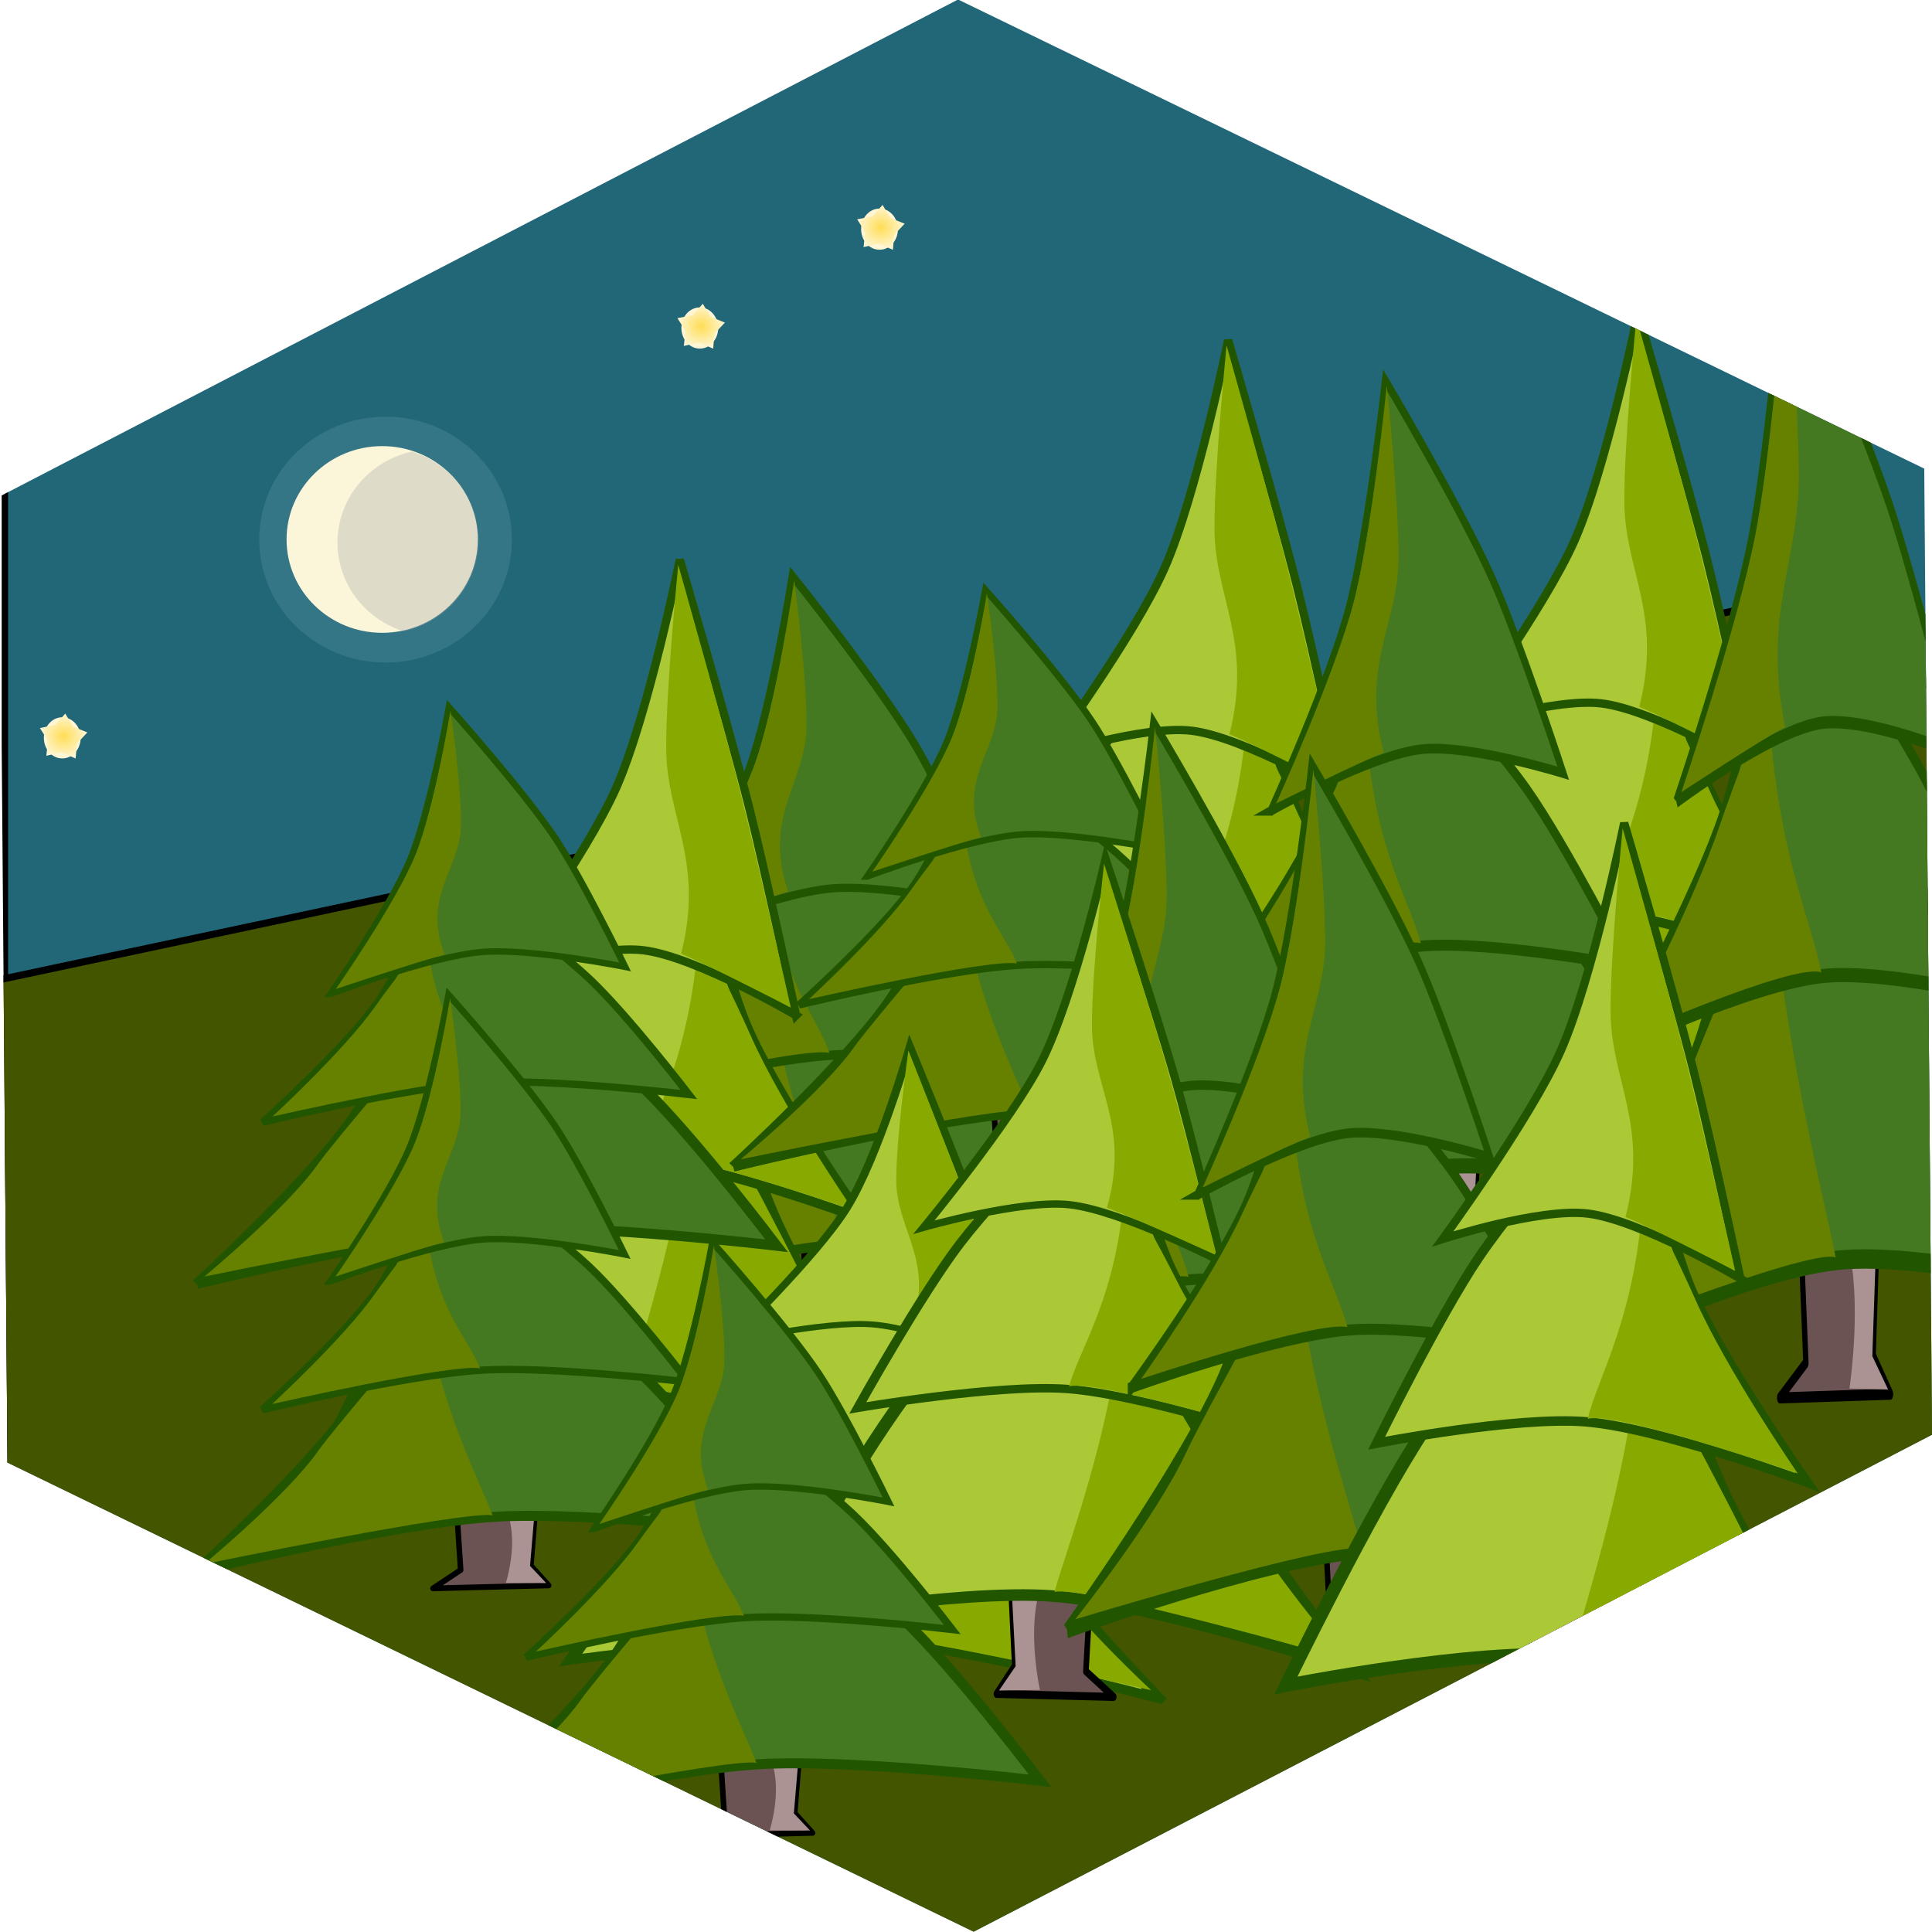 <?xml version="1.0" encoding="UTF-8" standalone="no"?>
<!-- Created with Inkscape (http://www.inkscape.org/) -->

<svg
   xmlns:dc="http://purl.org/dc/elements/1.1/"
   xmlns:cc="http://creativecommons.org/ns#"
   xmlns:rdf="http://www.w3.org/1999/02/22-rdf-syntax-ns#"
   xmlns:svg="http://www.w3.org/2000/svg"
   xmlns="http://www.w3.org/2000/svg"
   xmlns:xlink="http://www.w3.org/1999/xlink"
   xmlns:sodipodi="http://sodipodi.sourceforge.net/DTD/sodipodi-0.dtd"
   xmlns:inkscape="http://www.inkscape.org/namespaces/inkscape"
   width="677.333mm"
   height="677.333mm"
   viewBox="0 0 2400 2400"
   id="svg2"
   version="1.1"
   inkscape:version="0.91 r"
   sodipodi:docname="forest.svg">
  <defs
     id="defs4">
    <linearGradient
       id="linearGradient4648"
       inkscape:collect="always">
      <stop
         id="stop4650"
         offset="0"
         style="stop-color:#ffdd55;stop-opacity:1" />
      <stop
         id="stop4652"
         offset="1"
         style="stop-color:#fff6d5;stop-opacity:1" />
    </linearGradient>
    <clipPath
       clipPathUnits="userSpaceOnUse"
       id="clipPath4635">
      <path
         sodipodi:type="star"
         style="opacity:0.626;fill:#000000;stroke:none;stroke-width:15;stroke-miterlimit:4;stroke-dasharray:none;stroke-opacity:1"
         id="path4637"
         sodipodi:sides="6"
         sodipodi:cx="-1221.8805"
         sodipodi:cy="633.755"
         sodipodi:r1="867.6405"
         sodipodi:r2="433.82025"
         sodipodi:arg1="2.1660321"
         sodipodi:arg2="2.6896309"
         inkscape:flatsided="true"
         inkscape:rounded="0"
         inkscape:randomized="0"
         d="m -1708.37,1352.176 -378.926,-780.523 486.49,-718.42 865.415,62.102 378.926,780.523 -486.49,718.42 z"
         transform="matrix(1.171,12.993,-14.857,1.155,14371.468,19409.377)" />
    </clipPath>
    <clipPath
       clipPathUnits="userSpaceOnUse"
       id="clipPath4639">
      <path
         sodipodi:type="star"
         style="opacity:0.626;fill:#000000;stroke:none;stroke-width:15;stroke-miterlimit:4;stroke-dasharray:none;stroke-opacity:1"
         id="path4641"
         sodipodi:sides="6"
         sodipodi:cx="-1221.8805"
         sodipodi:cy="633.755"
         sodipodi:r1="867.6405"
         sodipodi:r2="433.82025"
         sodipodi:arg1="2.1660321"
         sodipodi:arg2="2.6896309"
         inkscape:flatsided="true"
         inkscape:rounded="0"
         inkscape:randomized="0"
         d="m -1708.37,1352.176 -378.926,-780.523 486.49,-718.42 865.415,62.102 378.926,780.523 -486.49,718.42 z"
         transform="matrix(1.171,12.993,-14.857,1.155,16844.98,14128.656)" />
    </clipPath>
    <clipPath
       clipPathUnits="userSpaceOnUse"
       id="clipPath4643">
      <path
         sodipodi:type="star"
         style="opacity:0.626;fill:#000000;stroke:none;stroke-width:15;stroke-miterlimit:4;stroke-dasharray:none;stroke-opacity:1"
         id="path4645"
         sodipodi:sides="6"
         sodipodi:cx="-1221.8805"
         sodipodi:cy="633.755"
         sodipodi:r1="867.6405"
         sodipodi:r2="433.82025"
         sodipodi:arg1="2.1660321"
         sodipodi:arg2="2.6896309"
         inkscape:flatsided="true"
         inkscape:rounded="0"
         inkscape:randomized="0"
         d="m -1708.37,1352.176 -378.926,-780.523 486.49,-718.42 865.415,62.102 378.926,780.523 -486.49,718.42 z"
         transform="matrix(1.171,12.993,-14.857,1.155,8300.121,22351.493)" />
    </clipPath>
    <clipPath
       clipPathUnits="userSpaceOnUse"
       id="clipPath4647">
      <path
         sodipodi:type="star"
         style="opacity:0.626;fill:#000000;stroke:none;stroke-width:15;stroke-miterlimit:4;stroke-dasharray:none;stroke-opacity:1"
         id="path4649"
         sodipodi:sides="6"
         sodipodi:cx="-1221.8805"
         sodipodi:cy="633.755"
         sodipodi:r1="867.6405"
         sodipodi:r2="433.82025"
         sodipodi:arg1="2.1660321"
         sodipodi:arg2="2.6896309"
         inkscape:flatsided="true"
         inkscape:rounded="0"
         inkscape:randomized="0"
         d="m -1708.37,1352.176 -378.926,-780.523 486.49,-718.42 865.415,62.102 378.926,780.523 -486.49,718.42 z"
         transform="matrix(0.824,7.236,-10.449,0.643,12861.023,9778.581)" />
    </clipPath>
    <radialGradient
       inkscape:collect="always"
       xlink:href="#linearGradient4648"
       id="radialGradient4646"
       cx="-6125.9"
       cy="755.696"
       fx="-6125.9"
       fy="755.696"
       r="171.459"
       gradientTransform="matrix(1,0,0,0.981,0,14.623)"
       gradientUnits="userSpaceOnUse" />
    <filter
       inkscape:collect="always"
       style="color-interpolation-filters:sRGB"
       id="filter4812"
       x="-0.321"
       width="1.643"
       y="-0.347"
       height="1.694">
      <feGaussianBlur
         inkscape:collect="always"
         stdDeviation="18.209"
         id="feGaussianBlur4814" />
    </filter>
    <filter
       inkscape:collect="always"
       style="color-interpolation-filters:sRGB"
       id="filter4812-0"
       x="-0.321"
       width="1.643"
       y="-0.347"
       height="1.694">
      <feGaussianBlur
         inkscape:collect="always"
         stdDeviation="18.209"
         id="feGaussianBlur4814-8" />
    </filter>
    <radialGradient
       inkscape:collect="always"
       xlink:href="#linearGradient4648"
       id="radialGradient4646-9"
       cx="-6125.9"
       cy="755.696"
       fx="-6125.9"
       fy="755.696"
       r="171.459"
       gradientTransform="matrix(1,0,0,0.981,0,14.623)"
       gradientUnits="userSpaceOnUse" />
    <filter
       inkscape:collect="always"
       style="color-interpolation-filters:sRGB"
       id="filter4812-0-7"
       x="-0.321"
       width="1.643"
       y="-0.347"
       height="1.694">
      <feGaussianBlur
         inkscape:collect="always"
         stdDeviation="18.209"
         id="feGaussianBlur4814-8-9" />
    </filter>
    <radialGradient
       inkscape:collect="always"
       xlink:href="#linearGradient4648"
       id="radialGradient4646-9-8"
       cx="-6125.9"
       cy="755.696"
       fx="-6125.9"
       fy="755.696"
       r="171.459"
       gradientTransform="matrix(1,0,0,0.981,0,14.623)"
       gradientUnits="userSpaceOnUse" />
    <filter
       inkscape:collect="always"
       style="color-interpolation-filters:sRGB"
       id="filter5029"
       x="-0.285"
       width="1.571"
       y="-0.293"
       height="1.586">
      <feGaussianBlur
         inkscape:collect="always"
         stdDeviation="37.32"
         id="feGaussianBlur5031" />
    </filter>
    <clipPath
       clipPathUnits="userSpaceOnUse"
       id="clipPath5915">
      <path
         transform="matrix(0.125,1.378,-1.586,0.122,-1941.395,2179.087)"
         d="m -1708.37,1352.176 -378.926,-780.523 486.49,-718.42 865.415,62.102 378.926,780.523 -486.49,718.42 z"
         inkscape:randomized="0"
         inkscape:rounded="0"
         inkscape:flatsided="true"
         sodipodi:arg2="2.6896309"
         sodipodi:arg1="2.1660321"
         sodipodi:r2="433.82025"
         sodipodi:r1="867.6405"
         sodipodi:cy="633.755"
         sodipodi:cx="-1221.8805"
         sodipodi:sides="6"
         id="path5917"
         style="opacity:0.626;fill:#000000;stroke:none;stroke-width:15;stroke-miterlimit:4;stroke-dasharray:none;stroke-opacity:1"
         sodipodi:type="star" />
    </clipPath>
  </defs>
  <sodipodi:namedview
     id="base"
     pagecolor="#ffffff"
     bordercolor="#666666"
     borderopacity="1.0"
     inkscape:pageopacity="0.0"
     inkscape:pageshadow="2"
     inkscape:zoom="0.12500001"
     inkscape:cx="3175.0637"
     inkscape:cy="833.98159"
     inkscape:document-units="px"
     inkscape:current-layer="layer1"
     showgrid="false"
     showguides="false"
     fit-margin-top="0"
     fit-margin-left="0"
     fit-margin-right="0"
     fit-margin-bottom="0"
     inkscape:window-width="1366"
     inkscape:window-height="716"
     inkscape:window-x="0"
     inkscape:window-y="0"
     inkscape:window-maximized="1" />
  <g
     inkscape:label="Layer 1"
     inkscape:groupmode="layer"
     id="layer1"
     transform="translate(5343.235,928.163)">
    <g
       id="g5748"
       clip-path="url(#clipPath5915)"
       transform="translate(-1044.151,-301.312)">
      <rect
         clip-path="none"
         y="-701.084"
         x="-4293.002"
         height="2632"
         width="3200"
         id="rect4288"
         style="opacity:1;fill:#216778;fill-opacity:1;stroke:#000000;stroke-width:8;stroke-linecap:round;stroke-linejoin:round;stroke-miterlimit:4;stroke-dasharray:none;stroke-opacity:1" />
      <rect
         clip-path="none"
         transform="matrix(0.978,-0.208,0.297,0.955,0,0)"
         inkscape:transform-center-y="-1085.6091"
         inkscape:transform-center-x="1498.3812"
         y="-318.502"
         x="-5728.204"
         height="2669.206"
         width="3835.816"
         id="rect4288-4"
         style="opacity:1;fill:#445500;fill-opacity:1;stroke:#000000;stroke-width:8.82;stroke-linecap:round;stroke-linejoin:round;stroke-miterlimit:4;stroke-dasharray:none;stroke-opacity:1" />
      <g
         transform="translate(-914.112,1118.877)"
         id="g5599-1">
        <g
           id="g4242-1-7-8"
           transform="matrix(-0.698,-0.015,-0.024,1.131,-2403,-1667.013)">
          <path
             sodipodi:nodetypes="ccccccc"
             inkscape:connector-curvature="0"
             id="rect4141-6-0-5-8"
             d="m -796.674,1127.092 151.919,4.041 -17.173,165.487 31.315,35.177 -208.487,1.01 50.508,-31.136 z"
             style="opacity:1;fill:#6c5353;fill-opacity:1;stroke:#000000;stroke-width:10;stroke-linecap:round;stroke-linejoin:round;stroke-miterlimit:4;stroke-dasharray:none;stroke-opacity:1" />
          <path
             sodipodi:nodetypes="ccscccc"
             inkscape:connector-curvature="0"
             id="rect4141-7-0-2-4-3"
             d="m -643.706,1114.163 -81.092,3.713 c 0,0 5.05,37.302 23.232,88.404 18.183,51.102 -6.061,119.521 -6.061,119.521 l 72.644,1.74 -28.519,-30.571 z"
             style="opacity:1;fill:#ac9393;fill-opacity:1;stroke:none;stroke-width:3;stroke-linecap:round;stroke-linejoin:round;stroke-miterlimit:4;stroke-dasharray:none;stroke-opacity:1" />
        </g>
        <path
           style="fill:#abc837;stroke:#225500;stroke-width:16.198;stroke-miterlimit:4;stroke-dasharray:none;stroke-opacity:1"
           inkscape:transform-center-x="-27.463421"
           inkscape:transform-center-y="-88.549161"
           d="m -1551.1,-184.509 c 0,0 -147.863,-213.638 -197.411,-334.449 -48.869,-119.155 -95.233,-377.075 -95.233,-377.075 0,0 -185.029,207.886 -262.689,324.387 -66.866,100.309 -173.22,319.855 -173.22,319.855 0,0 235.751,-46.831 353.826,-36.9 128.702,10.826 374.726,104.181 374.726,104.181 z"
           id="path4184-1-2-8-67"
           inkscape:connector-curvature="0"
           sodipodi:nodetypes="cacacac" />
        <path
           style="fill:#88aa00;stroke:none;stroke-width:11.605;stroke-miterlimit:4;stroke-dasharray:none;stroke-opacity:1"
           inkscape:transform-center-x="3.1916891"
           inkscape:transform-center-y="-173.52797"
           d="m -1560.645,-199.039 c 0,0 -102.679,-134.221 -141.114,-221.319 -19.599,-44.414 -138.63,-265.066 -138.63,-265.066 -8.239,157.615 -69.957,337.896 -82.379,391.017 36.418,-9.975 362.123,95.368 362.123,95.368 z"
           id="path4184-6-7-4-2-8-1"
           inkscape:connector-curvature="0"
           sodipodi:nodetypes="csccc" />
        <path
           style="fill:#abc837;stroke:#225500;stroke-width:11.801;stroke-miterlimit:4;stroke-dasharray:none;stroke-opacity:1"
           inkscape:transform-center-x="-20.175314"
           inkscape:transform-center-y="-63.982484"
           d="m -1631.717,-503.924 c 0,0 -108.677,-154.405 -145.106,-241.712 -35.93,-86.11 -70.054,-272.487 -70.054,-272.487 0,0 -135.874,150.165 -192.895,234.326 -49.096,72.464 -127.17,231.074 -127.17,231.074 0,0 173.176,-33.78 259.919,-26.574 94.549,7.855 275.308,75.372 275.308,75.372 z"
           id="path4184-9-3-7-5"
           inkscape:connector-curvature="0"
           sodipodi:nodetypes="cacacac" />
        <path
           style="fill:#88aa00;stroke:none;stroke-width:11.605;stroke-miterlimit:4;stroke-dasharray:none;stroke-opacity:1"
           inkscape:transform-center-x="3.1916891"
           inkscape:transform-center-y="-173.52797"
           d="m -1643.784,-515.171 c 0,0 -88.819,-129.083 -127.254,-216.182 -19.599,-44.414 -64.501,-135.823 -64.501,-135.823 -8.239,157.615 -56.703,231.08 -69.125,284.201 36.418,-9.975 260.88,67.804 260.88,67.804 z"
           id="path4184-6-7-5-2-6"
           inkscape:connector-curvature="0"
           sodipodi:nodetypes="csccc" />
        <path
           style="fill:#abc837;stroke:#225500;stroke-width:10.314;stroke-miterlimit:4;stroke-dasharray:none;stroke-opacity:1"
           inkscape:transform-center-x="-13.951168"
           inkscape:transform-center-y="-70.670823"
           d="m -1714.98,-757.122 c 0,0 -36.919,-173.884 -58.693,-260.033 -25.954,-102.69 -85.714,-305.978 -85.714,-305.978 0,0 -39.292,193.465 -78.864,283.063 -37.141,84.093 -146.513,233.652 -146.513,233.652 0,0 120.072,-38.792 180.008,-31.578 65.33,7.863 189.777,80.874 189.777,80.874 z"
           id="path4184-69-3-2"
           inkscape:connector-curvature="0"
           sodipodi:nodetypes="cacacac" />
        <path
           style="fill:#88aa00;stroke:none;stroke-width:11.605;stroke-miterlimit:4;stroke-dasharray:none;stroke-opacity:1"
           inkscape:transform-center-x="3.1916891"
           inkscape:transform-center-y="-173.52797"
           d="m -1721.516,-766.817 c 0,0 -41.233,-183.191 -64.35,-274.175 -23.452,-92.302 -75.407,-275.574 -75.407,-275.574 0,0 -15.268,151.329 -15.03,227.377 0.268,85.968 47.949,139.583 18.59,255.544 30.962,12.542 136.197,66.828 136.197,66.828 z"
           id="path4184-6-55-2-4"
           inkscape:connector-curvature="0"
           sodipodi:nodetypes="cacacc" />
      </g>
      <g
         transform="translate(-404.995,1084.936)"
         id="g5599-93">
        <g
           id="g4242-1-7-2"
           transform="matrix(-0.698,-0.015,-0.024,1.131,-2403,-1667.013)">
          <path
             sodipodi:nodetypes="ccccccc"
             inkscape:connector-curvature="0"
             id="rect4141-6-0-5-93"
             d="m -796.674,1127.092 151.919,4.041 -17.173,165.487 31.315,35.177 -208.487,1.01 50.508,-31.136 z"
             style="opacity:1;fill:#6c5353;fill-opacity:1;stroke:#000000;stroke-width:10;stroke-linecap:round;stroke-linejoin:round;stroke-miterlimit:4;stroke-dasharray:none;stroke-opacity:1" />
          <path
             sodipodi:nodetypes="ccscccc"
             inkscape:connector-curvature="0"
             id="rect4141-7-0-2-4-2"
             d="m -643.706,1114.163 -81.092,3.713 c 0,0 5.05,37.302 23.232,88.404 18.183,51.102 -6.061,119.521 -6.061,119.521 l 72.644,1.74 -28.519,-30.571 z"
             style="opacity:1;fill:#ac9393;fill-opacity:1;stroke:none;stroke-width:3;stroke-linecap:round;stroke-linejoin:round;stroke-miterlimit:4;stroke-dasharray:none;stroke-opacity:1" />
        </g>
        <path
           style="fill:#abc837;stroke:#225500;stroke-width:16.198;stroke-miterlimit:4;stroke-dasharray:none;stroke-opacity:1"
           inkscape:transform-center-x="-27.463421"
           inkscape:transform-center-y="-88.549161"
           d="m -1551.1,-184.509 c 0,0 -147.863,-213.638 -197.411,-334.449 -48.869,-119.155 -95.233,-377.075 -95.233,-377.075 0,0 -185.029,207.886 -262.689,324.387 -66.866,100.309 -173.22,319.855 -173.22,319.855 0,0 235.751,-46.831 353.826,-36.9 128.702,10.826 374.726,104.181 374.726,104.181 z"
           id="path4184-1-2-8-8"
           inkscape:connector-curvature="0"
           sodipodi:nodetypes="cacacac" />
        <path
           style="fill:#88aa00;stroke:none;stroke-width:11.605;stroke-miterlimit:4;stroke-dasharray:none;stroke-opacity:1"
           inkscape:transform-center-x="3.1916891"
           inkscape:transform-center-y="-173.52797"
           d="m -1560.645,-199.039 c 0,0 -102.679,-134.221 -141.114,-221.319 -19.599,-44.414 -138.63,-265.066 -138.63,-265.066 -8.239,157.615 -69.957,337.896 -82.379,391.017 36.418,-9.975 362.123,95.368 362.123,95.368 z"
           id="path4184-6-7-4-2-8-9"
           inkscape:connector-curvature="0"
           sodipodi:nodetypes="csccc" />
        <path
           style="fill:#abc837;stroke:#225500;stroke-width:11.801;stroke-miterlimit:4;stroke-dasharray:none;stroke-opacity:1"
           inkscape:transform-center-x="-20.175314"
           inkscape:transform-center-y="-63.982484"
           d="m -1631.717,-503.924 c 0,0 -108.677,-154.405 -145.106,-241.712 -35.93,-86.11 -70.054,-272.487 -70.054,-272.487 0,0 -135.874,150.165 -192.895,234.326 -49.096,72.464 -127.17,231.074 -127.17,231.074 0,0 173.176,-33.78 259.919,-26.574 94.549,7.855 275.308,75.372 275.308,75.372 z"
           id="path4184-9-3-7-1"
           inkscape:connector-curvature="0"
           sodipodi:nodetypes="cacacac" />
        <path
           style="fill:#88aa00;stroke:none;stroke-width:11.605;stroke-miterlimit:4;stroke-dasharray:none;stroke-opacity:1"
           inkscape:transform-center-x="3.1916891"
           inkscape:transform-center-y="-173.52797"
           d="m -1643.784,-515.171 c 0,0 -88.819,-129.083 -127.254,-216.182 -19.599,-44.414 -64.501,-135.823 -64.501,-135.823 -8.239,157.615 -56.703,231.08 -69.125,284.201 36.418,-9.975 260.88,67.804 260.88,67.804 z"
           id="path4184-6-7-5-2-59"
           inkscape:connector-curvature="0"
           sodipodi:nodetypes="csccc" />
        <path
           style="fill:#abc837;stroke:#225500;stroke-width:10.314;stroke-miterlimit:4;stroke-dasharray:none;stroke-opacity:1"
           inkscape:transform-center-x="-13.951168"
           inkscape:transform-center-y="-70.670823"
           d="m -1714.98,-757.122 c 0,0 -36.919,-173.884 -58.693,-260.033 -25.954,-102.69 -85.714,-305.978 -85.714,-305.978 0,0 -39.292,193.465 -78.864,283.063 -37.141,84.093 -146.513,233.652 -146.513,233.652 0,0 120.072,-38.792 180.008,-31.578 65.33,7.863 189.777,80.874 189.777,80.874 z"
           id="path4184-69-3-0"
           inkscape:connector-curvature="0"
           sodipodi:nodetypes="cacacac" />
        <path
           style="fill:#88aa00;stroke:none;stroke-width:11.605;stroke-miterlimit:4;stroke-dasharray:none;stroke-opacity:1"
           inkscape:transform-center-x="3.1916891"
           inkscape:transform-center-y="-173.52797"
           d="m -1721.516,-766.817 c 0,0 -41.233,-183.191 -64.35,-274.175 -23.452,-92.302 -75.407,-275.574 -75.407,-275.574 0,0 -15.268,151.329 -15.03,227.377 0.268,85.968 47.949,139.583 18.59,255.544 30.962,12.542 136.197,66.828 136.197,66.828 z"
           id="path4184-6-55-2-83"
           inkscape:connector-curvature="0"
           sodipodi:nodetypes="cacacc" />
      </g>
      <g
         clip-path="none"
         id="g4367-0-7-0-1"
         transform="matrix(0.922,-0.019,0.028,1.33,-1086.615,-176.847)">
        <g
           id="g4242-4-6-6-7-9"
           transform="matrix(0.743,0,0,0.803,-1031.298,-242.174)">
          <path
             sodipodi:nodetypes="ccccccc"
             inkscape:connector-curvature="0"
             id="rect4141-6-3-7-3-7-3"
             d="m -796.674,1127.092 151.919,4.041 -17.173,165.487 31.315,35.177 -208.487,1.01 50.508,-31.136 z"
             style="opacity:1;fill:#6c5353;fill-opacity:1;stroke:#000000;stroke-width:10;stroke-linecap:round;stroke-linejoin:round;stroke-miterlimit:4;stroke-dasharray:none;stroke-opacity:1" />
          <path
             sodipodi:nodetypes="ccscccc"
             inkscape:connector-curvature="0"
             id="rect4141-7-0-1-1-3-1-4"
             d="m -643.706,1114.163 -81.092,3.713 c 0,0 5.05,37.302 23.232,88.404 18.183,51.102 -6.061,119.521 -6.061,119.521 l 72.644,1.74 -28.519,-30.571 z"
             style="opacity:1;fill:#ac9393;fill-opacity:1;stroke:none;stroke-width:3;stroke-linecap:round;stroke-linejoin:round;stroke-miterlimit:4;stroke-dasharray:none;stroke-opacity:1" />
        </g>
        <path
           style="fill:#447821;stroke:#225500;stroke-width:14.083;stroke-miterlimit:4;stroke-dasharray:none;stroke-opacity:1"
           inkscape:transform-center-x="-27.463421"
           inkscape:transform-center-y="-88.549161"
           d="m -1971.002,797.574 c 0,0 162.136,-149.463 217.556,-234.487 54.661,-83.858 109.727,-266.253 109.727,-266.253 0,0 192.37,150.294 272.464,234.137 68.962,72.189 177.319,229.599 177.319,229.599 0,0 -249.931,-36.722 -375.847,-31.415 -137.248,5.785 -401.219,68.419 -401.219,68.419 z"
           id="path4184-1-3-3-6-1-9"
           inkscape:connector-curvature="0"
           sodipodi:nodetypes="cacacac" />
        <path
           style="fill:#668000;stroke:none;stroke-width:11.605;stroke-miterlimit:4;stroke-dasharray:none;stroke-opacity:1"
           inkscape:transform-center-x="3.1916891"
           inkscape:transform-center-y="-173.52797"
           d="m -1960.519,787.402 c 0,0 112.277,-93.758 155.122,-155.016 21.847,-31.237 153.446,-186.105 153.446,-186.105 5.282,112.001 66.929,242.888 78.977,280.778 -38.548,-7.618 -387.545,60.342 -387.545,60.342 z"
           id="path4184-6-7-4-6-5-8-8-5"
           inkscape:connector-curvature="0"
           sodipodi:nodetypes="csccc" />
        <path
           style="fill:#447821;stroke:#225500;stroke-width:10.261;stroke-miterlimit:4;stroke-dasharray:none;stroke-opacity:1"
           inkscape:transform-center-x="-20.175314"
           inkscape:transform-center-y="-63.982484"
           d="m -1878.11,572.035 c 0,0 119.109,-107.997 159.823,-169.432 40.155,-60.593 80.608,-192.385 80.608,-192.385 0,0 141.32,108.597 200.159,169.179 50.661,52.161 130.263,165.9 130.263,165.9 0,0 -183.606,-26.534 -276.107,-22.699 -100.826,4.18 -294.746,49.437 -294.746,49.437 z"
           id="path4184-9-7-5-3-7-5"
           inkscape:connector-curvature="0"
           sodipodi:nodetypes="cacacac" />
        <path
           style="fill:#668000;stroke:none;stroke-width:11.605;stroke-miterlimit:4;stroke-dasharray:none;stroke-opacity:1"
           inkscape:transform-center-x="3.1916891"
           inkscape:transform-center-y="-173.52797"
           d="m -1865.015,564.23 c 0,0 97.409,-90.316 140.253,-151.574 21.848,-31.237 71.67,-95.459 71.67,-95.459 5.282,112.001 55.247,164.864 67.295,202.754 -38.548,-7.618 -279.219,44.279 -279.219,44.279 z"
           id="path4184-6-7-1-3-2-9-0"
           inkscape:connector-curvature="0"
           sodipodi:nodetypes="csccc" />
        <path
           style="fill:#447821;stroke:#225500;stroke-width:8.967;stroke-miterlimit:4;stroke-dasharray:none;stroke-opacity:1"
           inkscape:transform-center-x="-13.951168"
           inkscape:transform-center-y="-70.670823"
           d="m -1783.868,393.537 c 0,0 82.364,-119.286 110.517,-187.143 27.767,-66.927 55.74,-212.495 55.74,-212.495 0,0 97.722,119.949 138.409,186.864 35.032,57.614 90.077,183.242 90.077,183.242 0,0 -126.963,-29.308 -190.927,-25.072 -69.721,4.617 -203.816,54.605 -203.816,54.605 z"
           id="path4184-3-2-4-3-3"
           inkscape:connector-curvature="0"
           sodipodi:nodetypes="cacacac" />
        <path
           style="fill:#668000;stroke:none;stroke-width:11.605;stroke-miterlimit:4;stroke-dasharray:none;stroke-opacity:1"
           inkscape:transform-center-x="3.1916891"
           inkscape:transform-center-y="-173.52797"
           d="m -1776.696,386.752 c 0,0 82.821,-119.467 110.517,-187.143 25.985,-63.495 50.43,-201.021 50.43,-201.021 0,0 12.903,107.643 10.967,161.621 -2.189,61.018 -54.134,98.372 -25.447,181.118 -33.238,8.446 -146.467,45.426 -146.467,45.426 z"
           id="path4184-6-5-1-6-1-7"
           inkscape:connector-curvature="0"
           sodipodi:nodetypes="cacacc" />
      </g>
      <g
         clip-path="none"
         transform="matrix(1.06,-0.022,0.023,1.127,-1599.754,60.113)"
         id="g4367">
        <g
           id="g4242-4"
           transform="matrix(0.743,0,0,0.803,-1031.298,-242.174)">
          <path
             sodipodi:nodetypes="ccccccc"
             inkscape:connector-curvature="0"
             id="rect4141-6-3"
             d="m -796.674,1127.092 151.919,4.041 -17.173,165.487 31.315,35.177 -208.487,1.01 50.508,-31.136 z"
             style="opacity:1;fill:#6c5353;fill-opacity:1;stroke:#000000;stroke-width:10;stroke-linecap:round;stroke-linejoin:round;stroke-miterlimit:4;stroke-dasharray:none;stroke-opacity:1" />
          <path
             sodipodi:nodetypes="ccscccc"
             inkscape:connector-curvature="0"
             id="rect4141-7-0-1"
             d="m -643.706,1114.163 -81.092,3.713 c 0,0 5.05,37.302 23.232,88.404 18.183,51.102 -6.061,119.521 -6.061,119.521 l 72.644,1.74 -28.519,-30.571 z"
             style="opacity:1;fill:#ac9393;fill-opacity:1;stroke:none;stroke-width:3;stroke-linecap:round;stroke-linejoin:round;stroke-miterlimit:4;stroke-dasharray:none;stroke-opacity:1" />
        </g>
        <path
           style="fill:#447821;stroke:#225500;stroke-width:14.083;stroke-miterlimit:4;stroke-dasharray:none;stroke-opacity:1"
           inkscape:transform-center-x="-27.463421"
           inkscape:transform-center-y="-88.549161"
           d="m -1971.002,797.574 c 0,0 162.136,-149.463 217.556,-234.487 54.661,-83.858 109.727,-266.253 109.727,-266.253 0,0 192.37,150.294 272.464,234.137 68.962,72.189 177.319,229.599 177.319,229.599 0,0 -249.931,-36.722 -375.847,-31.415 -137.248,5.785 -401.219,68.419 -401.219,68.419 z"
           id="path4184-1-3"
           inkscape:connector-curvature="0"
           sodipodi:nodetypes="cacacac" />
        <path
           style="fill:#668000;stroke:none;stroke-width:11.605;stroke-miterlimit:4;stroke-dasharray:none;stroke-opacity:1"
           inkscape:transform-center-x="3.1916891"
           inkscape:transform-center-y="-173.52797"
           d="m -1960.519,787.402 c 0,0 112.277,-93.758 155.122,-155.016 21.847,-31.237 153.446,-186.105 153.446,-186.105 5.282,112.001 66.929,242.888 78.977,280.778 -38.548,-7.618 -387.545,60.342 -387.545,60.342 z"
           id="path4184-6-7-4-6"
           inkscape:connector-curvature="0"
           sodipodi:nodetypes="csccc" />
        <path
           style="fill:#447821;stroke:#225500;stroke-width:10.261;stroke-miterlimit:4;stroke-dasharray:none;stroke-opacity:1"
           inkscape:transform-center-x="-20.175314"
           inkscape:transform-center-y="-63.982484"
           d="m -1878.11,572.035 c 0,0 119.109,-107.997 159.823,-169.432 40.155,-60.593 80.608,-192.385 80.608,-192.385 0,0 141.32,108.597 200.159,169.179 50.661,52.161 130.263,165.9 130.263,165.9 0,0 -183.606,-26.534 -276.107,-22.699 -100.826,4.18 -294.746,49.437 -294.746,49.437 z"
           id="path4184-9-7"
           inkscape:connector-curvature="0"
           sodipodi:nodetypes="cacacac" />
        <path
           style="fill:#668000;stroke:none;stroke-width:11.605;stroke-miterlimit:4;stroke-dasharray:none;stroke-opacity:1"
           inkscape:transform-center-x="3.1916891"
           inkscape:transform-center-y="-173.52797"
           d="m -1865.015,564.23 c 0,0 97.409,-90.316 140.253,-151.574 21.848,-31.237 71.67,-95.459 71.67,-95.459 5.282,112.001 55.247,164.864 67.295,202.754 -38.548,-7.618 -279.219,44.279 -279.219,44.279 z"
           id="path4184-6-7-1"
           inkscape:connector-curvature="0"
           sodipodi:nodetypes="csccc" />
        <path
           style="fill:#447821;stroke:#225500;stroke-width:8.967;stroke-miterlimit:4;stroke-dasharray:none;stroke-opacity:1"
           inkscape:transform-center-x="-13.951168"
           inkscape:transform-center-y="-70.670823"
           d="m -1783.868,393.537 c 0,0 82.364,-119.286 110.517,-187.143 27.767,-66.927 55.74,-212.495 55.74,-212.495 0,0 97.722,119.949 138.409,186.864 35.032,57.614 90.077,183.242 90.077,183.242 0,0 -126.963,-29.308 -190.927,-25.072 -69.721,4.617 -203.816,54.605 -203.816,54.605 z"
           id="path4184-3"
           inkscape:connector-curvature="0"
           sodipodi:nodetypes="cacacac" />
        <path
           style="fill:#668000;stroke:none;stroke-width:11.605;stroke-miterlimit:4;stroke-dasharray:none;stroke-opacity:1"
           inkscape:transform-center-x="3.1916891"
           inkscape:transform-center-y="-173.52797"
           d="m -1776.696,386.752 c 0,0 82.821,-119.467 110.517,-187.143 25.985,-63.495 50.43,-201.021 50.43,-201.021 0,0 12.903,107.643 10.967,161.621 -2.189,61.018 -54.134,98.372 -25.447,181.118 -33.238,8.446 -146.467,45.426 -146.467,45.426 z"
           id="path4184-6-5"
           inkscape:connector-curvature="0"
           sodipodi:nodetypes="cacacc" />
      </g>
      <g
         transform="translate(-1595.233,1391.586)"
         id="g5599">
        <g
           id="g4242-1-7"
           transform="matrix(-0.698,-0.015,-0.024,1.131,-2403,-1667.013)">
          <path
             sodipodi:nodetypes="ccccccc"
             inkscape:connector-curvature="0"
             id="rect4141-6-0-5"
             d="m -796.674,1127.092 151.919,4.041 -17.173,165.487 31.315,35.177 -208.487,1.01 50.508,-31.136 z"
             style="opacity:1;fill:#6c5353;fill-opacity:1;stroke:#000000;stroke-width:10;stroke-linecap:round;stroke-linejoin:round;stroke-miterlimit:4;stroke-dasharray:none;stroke-opacity:1" />
          <path
             sodipodi:nodetypes="ccscccc"
             inkscape:connector-curvature="0"
             id="rect4141-7-0-2-4"
             d="m -643.706,1114.163 -81.092,3.713 c 0,0 5.05,37.302 23.232,88.404 18.183,51.102 -6.061,119.521 -6.061,119.521 l 72.644,1.74 -28.519,-30.571 z"
             style="opacity:1;fill:#ac9393;fill-opacity:1;stroke:none;stroke-width:3;stroke-linecap:round;stroke-linejoin:round;stroke-miterlimit:4;stroke-dasharray:none;stroke-opacity:1" />
        </g>
        <path
           style="fill:#abc837;stroke:#225500;stroke-width:16.198;stroke-miterlimit:4;stroke-dasharray:none;stroke-opacity:1"
           inkscape:transform-center-x="-27.463421"
           inkscape:transform-center-y="-88.549161"
           d="m -1551.1,-184.509 c 0,0 -147.863,-213.638 -197.411,-334.449 -48.869,-119.155 -95.233,-377.075 -95.233,-377.075 0,0 -185.029,207.886 -262.689,324.387 -66.866,100.309 -173.22,319.855 -173.22,319.855 0,0 235.751,-46.831 353.826,-36.9 128.702,10.826 374.726,104.181 374.726,104.181 z"
           id="path4184-1-2-8"
           inkscape:connector-curvature="0"
           sodipodi:nodetypes="cacacac" />
        <path
           style="fill:#88aa00;stroke:none;stroke-width:11.605;stroke-miterlimit:4;stroke-dasharray:none;stroke-opacity:1"
           inkscape:transform-center-x="3.1916891"
           inkscape:transform-center-y="-173.52797"
           d="m -1560.645,-199.039 c 0,0 -102.679,-134.221 -141.114,-221.319 -19.599,-44.414 -138.63,-265.066 -138.63,-265.066 -8.239,157.615 -69.957,337.896 -82.379,391.017 36.418,-9.975 362.123,95.368 362.123,95.368 z"
           id="path4184-6-7-4-2-8"
           inkscape:connector-curvature="0"
           sodipodi:nodetypes="csccc" />
        <path
           style="fill:#abc837;stroke:#225500;stroke-width:11.801;stroke-miterlimit:4;stroke-dasharray:none;stroke-opacity:1"
           inkscape:transform-center-x="-20.175314"
           inkscape:transform-center-y="-63.982484"
           d="m -1631.717,-503.924 c 0,0 -108.677,-154.405 -145.106,-241.712 -35.93,-86.11 -70.054,-272.487 -70.054,-272.487 0,0 -135.874,150.165 -192.895,234.326 -49.096,72.464 -127.17,231.074 -127.17,231.074 0,0 173.176,-33.78 259.919,-26.574 94.549,7.855 275.308,75.372 275.308,75.372 z"
           id="path4184-9-3-7"
           inkscape:connector-curvature="0"
           sodipodi:nodetypes="cacacac" />
        <path
           style="fill:#88aa00;stroke:none;stroke-width:11.605;stroke-miterlimit:4;stroke-dasharray:none;stroke-opacity:1"
           inkscape:transform-center-x="3.1916891"
           inkscape:transform-center-y="-173.52797"
           d="m -1643.784,-515.171 c 0,0 -88.819,-129.083 -127.254,-216.182 -19.599,-44.414 -64.501,-135.823 -64.501,-135.823 -8.239,157.615 -56.703,231.08 -69.125,284.201 36.418,-9.975 260.88,67.804 260.88,67.804 z"
           id="path4184-6-7-5-2"
           inkscape:connector-curvature="0"
           sodipodi:nodetypes="csccc" />
        <path
           style="fill:#abc837;stroke:#225500;stroke-width:10.314;stroke-miterlimit:4;stroke-dasharray:none;stroke-opacity:1"
           inkscape:transform-center-x="-13.951168"
           inkscape:transform-center-y="-70.670823"
           d="m -1714.98,-757.122 c 0,0 -36.919,-173.884 -58.693,-260.033 -25.954,-102.69 -85.714,-305.978 -85.714,-305.978 0,0 -39.292,193.465 -78.864,283.063 -37.141,84.093 -146.513,233.652 -146.513,233.652 0,0 120.072,-38.792 180.008,-31.578 65.33,7.863 189.777,80.874 189.777,80.874 z"
           id="path4184-69-3"
           inkscape:connector-curvature="0"
           sodipodi:nodetypes="cacacac" />
        <path
           style="fill:#88aa00;stroke:none;stroke-width:11.605;stroke-miterlimit:4;stroke-dasharray:none;stroke-opacity:1"
           inkscape:transform-center-x="3.1916891"
           inkscape:transform-center-y="-173.52797"
           d="m -1721.516,-766.817 c 0,0 -41.233,-183.191 -64.35,-274.175 -23.452,-92.302 -75.407,-275.574 -75.407,-275.574 0,0 -15.268,151.329 -15.03,227.377 0.268,85.968 47.949,139.583 18.59,255.544 30.962,12.542 136.197,66.828 136.197,66.828 z"
           id="path4184-6-55-2"
           inkscape:connector-curvature="0"
           sodipodi:nodetypes="cacacc" />
      </g>
      <g
         clip-path="none"
         id="g4367-0-5-2-0"
         transform="matrix(0.928,-0.019,0.018,0.883,-2240.017,226.42)">
        <g
           id="g4242-4-6-8-3-2"
           transform="matrix(0.743,0,0,0.803,-1031.298,-242.174)">
          <path
             sodipodi:nodetypes="ccccccc"
             inkscape:connector-curvature="0"
             id="rect4141-6-3-7-9-8-6"
             d="m -796.674,1127.092 151.919,4.041 -17.173,165.487 31.315,35.177 -208.487,1.01 50.508,-31.136 z"
             style="opacity:1;fill:#6c5353;fill-opacity:1;stroke:#000000;stroke-width:10;stroke-linecap:round;stroke-linejoin:round;stroke-miterlimit:4;stroke-dasharray:none;stroke-opacity:1" />
          <path
             sodipodi:nodetypes="ccscccc"
             inkscape:connector-curvature="0"
             id="rect4141-7-0-1-1-2-4-4"
             d="m -643.706,1114.163 -81.092,3.713 c 0,0 5.05,37.302 23.232,88.404 18.183,51.102 -6.061,119.521 -6.061,119.521 l 72.644,1.74 -28.519,-30.571 z"
             style="opacity:1;fill:#ac9393;fill-opacity:1;stroke:none;stroke-width:3;stroke-linecap:round;stroke-linejoin:round;stroke-miterlimit:4;stroke-dasharray:none;stroke-opacity:1" />
        </g>
        <path
           style="fill:#447821;stroke:#225500;stroke-width:14.083;stroke-miterlimit:4;stroke-dasharray:none;stroke-opacity:1"
           inkscape:transform-center-x="-27.463421"
           inkscape:transform-center-y="-88.549161"
           d="m -1971.002,797.574 c 0,0 162.136,-149.463 217.556,-234.487 54.661,-83.858 109.727,-266.253 109.727,-266.253 0,0 192.37,150.294 272.464,234.137 68.962,72.189 177.319,229.599 177.319,229.599 0,0 -249.931,-36.722 -375.847,-31.415 -137.248,5.785 -401.219,68.419 -401.219,68.419 z"
           id="path4184-1-3-3-1-6-6"
           inkscape:connector-curvature="0"
           sodipodi:nodetypes="cacacac" />
        <path
           style="fill:#668000;stroke:none;stroke-width:11.605;stroke-miterlimit:4;stroke-dasharray:none;stroke-opacity:1"
           inkscape:transform-center-x="3.1916891"
           inkscape:transform-center-y="-173.52797"
           d="m -1960.519,787.402 c 0,0 112.277,-93.758 155.122,-155.016 21.847,-31.237 153.446,-186.105 153.446,-186.105 5.282,112.001 66.929,242.888 78.977,280.778 -38.548,-7.618 -387.545,60.342 -387.545,60.342 z"
           id="path4184-6-7-4-6-5-7-8-3"
           inkscape:connector-curvature="0"
           sodipodi:nodetypes="csccc" />
        <path
           style="fill:#447821;stroke:#225500;stroke-width:10.261;stroke-miterlimit:4;stroke-dasharray:none;stroke-opacity:1"
           inkscape:transform-center-x="-20.175314"
           inkscape:transform-center-y="-63.982484"
           d="m -1878.11,572.035 c 0,0 119.109,-107.997 159.823,-169.432 40.155,-60.593 80.608,-192.385 80.608,-192.385 0,0 141.32,108.597 200.159,169.179 50.661,52.161 130.263,165.9 130.263,165.9 0,0 -183.606,-26.534 -276.107,-22.699 -100.826,4.18 -294.746,49.437 -294.746,49.437 z"
           id="path4184-9-7-5-1-1-6"
           inkscape:connector-curvature="0"
           sodipodi:nodetypes="cacacac" />
        <path
           style="fill:#668000;stroke:none;stroke-width:11.605;stroke-miterlimit:4;stroke-dasharray:none;stroke-opacity:1"
           inkscape:transform-center-x="3.1916891"
           inkscape:transform-center-y="-173.52797"
           d="m -1865.015,564.23 c 0,0 97.409,-90.316 140.253,-151.574 21.848,-31.237 71.67,-95.459 71.67,-95.459 5.282,112.001 55.247,164.864 67.295,202.754 -38.548,-7.618 -279.219,44.279 -279.219,44.279 z"
           id="path4184-6-7-1-3-9-3-4"
           inkscape:connector-curvature="0"
           sodipodi:nodetypes="csccc" />
        <path
           style="fill:#447821;stroke:#225500;stroke-width:8.967;stroke-miterlimit:4;stroke-dasharray:none;stroke-opacity:1"
           inkscape:transform-center-x="-13.951168"
           inkscape:transform-center-y="-70.670823"
           d="m -1783.868,393.537 c 0,0 82.364,-119.286 110.517,-187.143 27.767,-66.927 55.74,-212.495 55.74,-212.495 0,0 97.722,119.949 138.409,186.864 35.032,57.614 90.077,183.242 90.077,183.242 0,0 -126.963,-29.308 -190.927,-25.072 -69.721,4.617 -203.816,54.605 -203.816,54.605 z"
           id="path4184-3-2-9-9-1"
           inkscape:connector-curvature="0"
           sodipodi:nodetypes="cacacac" />
        <path
           style="fill:#668000;stroke:none;stroke-width:11.605;stroke-miterlimit:4;stroke-dasharray:none;stroke-opacity:1"
           inkscape:transform-center-x="3.1916891"
           inkscape:transform-center-y="-173.52797"
           d="m -1776.696,386.752 c 0,0 82.821,-119.467 110.517,-187.143 25.985,-63.495 50.43,-201.021 50.43,-201.021 0,0 12.903,107.643 10.967,161.621 -2.189,61.018 -54.134,98.372 -25.447,181.118 -33.238,8.446 -146.467,45.426 -146.467,45.426 z"
           id="path4184-6-5-1-0-2-4"
           inkscape:connector-curvature="0"
           sodipodi:nodetypes="cacacc" />
      </g>
      <g
         clip-path="none"
         id="g4367-0-5-2-0-2"
         transform="matrix(0.928,-0.019,0.018,0.883,-1573.641,80.691)">
        <g
           id="g4242-4-6-8-3-2-6"
           transform="matrix(0.743,0,0,0.803,-1031.298,-242.174)">
          <path
             sodipodi:nodetypes="ccccccc"
             inkscape:connector-curvature="0"
             id="rect4141-6-3-7-9-8-6-5"
             d="m -796.674,1127.092 151.919,4.041 -17.173,165.487 31.315,35.177 -208.487,1.01 50.508,-31.136 z"
             style="opacity:1;fill:#6c5353;fill-opacity:1;stroke:#000000;stroke-width:10;stroke-linecap:round;stroke-linejoin:round;stroke-miterlimit:4;stroke-dasharray:none;stroke-opacity:1" />
          <path
             sodipodi:nodetypes="ccscccc"
             inkscape:connector-curvature="0"
             id="rect4141-7-0-1-1-2-4-4-2"
             d="m -643.706,1114.163 -81.092,3.713 c 0,0 5.05,37.302 23.232,88.404 18.183,51.102 -6.061,119.521 -6.061,119.521 l 72.644,1.74 -28.519,-30.571 z"
             style="opacity:1;fill:#ac9393;fill-opacity:1;stroke:none;stroke-width:3;stroke-linecap:round;stroke-linejoin:round;stroke-miterlimit:4;stroke-dasharray:none;stroke-opacity:1" />
        </g>
        <path
           style="fill:#447821;stroke:#225500;stroke-width:14.083;stroke-miterlimit:4;stroke-dasharray:none;stroke-opacity:1"
           inkscape:transform-center-x="-27.463421"
           inkscape:transform-center-y="-88.549161"
           d="m -1971.002,797.574 c 0,0 162.136,-149.463 217.556,-234.487 54.661,-83.858 109.727,-266.253 109.727,-266.253 0,0 192.37,150.294 272.464,234.137 68.962,72.189 177.319,229.599 177.319,229.599 0,0 -249.931,-36.722 -375.847,-31.415 -137.248,5.785 -401.219,68.419 -401.219,68.419 z"
           id="path4184-1-3-3-1-6-6-0"
           inkscape:connector-curvature="0"
           sodipodi:nodetypes="cacacac" />
        <path
           style="fill:#668000;stroke:none;stroke-width:11.605;stroke-miterlimit:4;stroke-dasharray:none;stroke-opacity:1"
           inkscape:transform-center-x="3.1916891"
           inkscape:transform-center-y="-173.52797"
           d="m -1960.519,787.402 c 0,0 112.277,-93.758 155.122,-155.016 21.847,-31.237 153.446,-186.105 153.446,-186.105 5.282,112.001 66.929,242.888 78.977,280.778 -38.548,-7.618 -387.545,60.342 -387.545,60.342 z"
           id="path4184-6-7-4-6-5-7-8-3-2"
           inkscape:connector-curvature="0"
           sodipodi:nodetypes="csccc" />
        <path
           style="fill:#447821;stroke:#225500;stroke-width:10.261;stroke-miterlimit:4;stroke-dasharray:none;stroke-opacity:1"
           inkscape:transform-center-x="-20.175314"
           inkscape:transform-center-y="-63.982484"
           d="m -1878.11,572.035 c 0,0 119.109,-107.997 159.823,-169.432 40.155,-60.593 80.608,-192.385 80.608,-192.385 0,0 141.32,108.597 200.159,169.179 50.661,52.161 130.263,165.9 130.263,165.9 0,0 -183.606,-26.534 -276.107,-22.699 -100.826,4.18 -294.746,49.437 -294.746,49.437 z"
           id="path4184-9-7-5-1-1-6-2"
           inkscape:connector-curvature="0"
           sodipodi:nodetypes="cacacac" />
        <path
           style="fill:#668000;stroke:none;stroke-width:11.605;stroke-miterlimit:4;stroke-dasharray:none;stroke-opacity:1"
           inkscape:transform-center-x="3.1916891"
           inkscape:transform-center-y="-173.52797"
           d="m -1865.015,564.23 c 0,0 97.409,-90.316 140.253,-151.574 21.848,-31.237 71.67,-95.459 71.67,-95.459 5.282,112.001 55.247,164.864 67.295,202.754 -38.548,-7.618 -279.219,44.279 -279.219,44.279 z"
           id="path4184-6-7-1-3-9-3-4-0"
           inkscape:connector-curvature="0"
           sodipodi:nodetypes="csccc" />
        <path
           style="fill:#447821;stroke:#225500;stroke-width:8.967;stroke-miterlimit:4;stroke-dasharray:none;stroke-opacity:1"
           inkscape:transform-center-x="-13.951168"
           inkscape:transform-center-y="-70.670823"
           d="m -1783.868,393.537 c 0,0 82.364,-119.286 110.517,-187.143 27.767,-66.927 55.74,-212.495 55.74,-212.495 0,0 97.722,119.949 138.409,186.864 35.032,57.614 90.077,183.242 90.077,183.242 0,0 -126.963,-29.308 -190.927,-25.072 -69.721,4.617 -203.816,54.605 -203.816,54.605 z"
           id="path4184-3-2-9-9-1-2"
           inkscape:connector-curvature="0"
           sodipodi:nodetypes="cacacac" />
        <path
           style="fill:#668000;stroke:none;stroke-width:11.605;stroke-miterlimit:4;stroke-dasharray:none;stroke-opacity:1"
           inkscape:transform-center-x="3.1916891"
           inkscape:transform-center-y="-173.52797"
           d="m -1776.696,386.752 c 0,0 82.821,-119.467 110.517,-187.143 25.985,-63.495 50.43,-201.021 50.43,-201.021 0,0 12.903,107.643 10.967,161.621 -2.189,61.018 -54.134,98.372 -25.447,181.118 -33.238,8.446 -146.467,45.426 -146.467,45.426 z"
           id="path4184-6-5-1-0-2-4-15"
           inkscape:connector-curvature="0"
           sodipodi:nodetypes="cacacc" />
      </g>
      <g
         clip-path="none"
         id="g4367-0"
         transform="matrix(0.889,-0.021,0.031,1.711,-642.906,-341.866)">
        <g
           id="g4242-4-6"
           transform="matrix(0.743,0,0,0.803,-1031.298,-242.174)">
          <path
             sodipodi:nodetypes="ccccccc"
             inkscape:connector-curvature="0"
             id="rect4141-6-3-7"
             d="m -796.674,1127.092 151.919,4.041 -17.173,165.487 31.315,35.177 -208.487,1.01 50.508,-31.136 z"
             style="opacity:1;fill:#6c5353;fill-opacity:1;stroke:#000000;stroke-width:10;stroke-linecap:round;stroke-linejoin:round;stroke-miterlimit:4;stroke-dasharray:none;stroke-opacity:1" />
          <path
             sodipodi:nodetypes="ccscccc"
             inkscape:connector-curvature="0"
             id="rect4141-7-0-1-1"
             d="m -643.706,1114.163 -81.092,3.713 c 0,0 5.05,37.302 23.232,88.404 18.183,51.102 -6.061,119.521 -6.061,119.521 l 72.644,1.74 -28.519,-30.571 z"
             style="opacity:1;fill:#ac9393;fill-opacity:1;stroke:none;stroke-width:3;stroke-linecap:round;stroke-linejoin:round;stroke-miterlimit:4;stroke-dasharray:none;stroke-opacity:1" />
        </g>
        <path
           style="fill:#447821;stroke:#225500;stroke-width:14.083;stroke-miterlimit:4;stroke-dasharray:none;stroke-opacity:1"
           inkscape:transform-center-x="-27.463421"
           inkscape:transform-center-y="-88.549161"
           d="m -1971.002,797.574 c 0,0 162.136,-149.463 217.556,-234.487 54.661,-83.858 109.727,-266.253 109.727,-266.253 0,0 192.37,150.294 272.464,234.137 68.962,72.189 177.319,229.599 177.319,229.599 0,0 -249.931,-36.722 -375.847,-31.415 -137.248,5.785 -401.219,68.419 -401.219,68.419 z"
           id="path4184-1-3-3"
           inkscape:connector-curvature="0"
           sodipodi:nodetypes="cacacac" />
        <path
           style="fill:#668000;stroke:none;stroke-width:11.605;stroke-miterlimit:4;stroke-dasharray:none;stroke-opacity:1"
           inkscape:transform-center-x="3.1916891"
           inkscape:transform-center-y="-173.52797"
           d="m -1960.519,787.402 c 0,0 112.277,-93.758 155.122,-155.016 21.847,-31.237 153.446,-186.105 153.446,-186.105 5.282,112.001 66.929,242.888 78.977,280.778 -38.548,-7.618 -387.545,60.342 -387.545,60.342 z"
           id="path4184-6-7-4-6-5"
           inkscape:connector-curvature="0"
           sodipodi:nodetypes="csccc" />
        <path
           style="fill:#447821;stroke:#225500;stroke-width:10.261;stroke-miterlimit:4;stroke-dasharray:none;stroke-opacity:1"
           inkscape:transform-center-x="-20.175314"
           inkscape:transform-center-y="-63.982484"
           d="m -1878.11,572.035 c 0,0 119.109,-107.997 159.823,-169.432 40.155,-60.593 80.608,-192.385 80.608,-192.385 0,0 141.32,108.597 200.159,169.179 50.661,52.161 130.263,165.9 130.263,165.9 0,0 -183.606,-26.534 -276.107,-22.699 -100.826,4.18 -294.746,49.437 -294.746,49.437 z"
           id="path4184-9-7-5"
           inkscape:connector-curvature="0"
           sodipodi:nodetypes="cacacac" />
        <path
           style="fill:#668000;stroke:none;stroke-width:11.605;stroke-miterlimit:4;stroke-dasharray:none;stroke-opacity:1"
           inkscape:transform-center-x="3.1916891"
           inkscape:transform-center-y="-173.52797"
           d="m -1865.015,564.23 c 0,0 97.409,-90.316 140.253,-151.574 21.848,-31.237 71.67,-95.459 71.67,-95.459 5.282,112.001 55.247,164.864 67.295,202.754 -38.548,-7.618 -279.219,44.279 -279.219,44.279 z"
           id="path4184-6-7-1-3"
           inkscape:connector-curvature="0"
           sodipodi:nodetypes="csccc" />
        <path
           style="fill:#447821;stroke:#225500;stroke-width:8.967;stroke-miterlimit:4;stroke-dasharray:none;stroke-opacity:1"
           inkscape:transform-center-x="-13.951168"
           inkscape:transform-center-y="-70.670823"
           d="m -1783.868,393.537 c 0,0 82.364,-119.286 110.517,-187.143 27.767,-66.927 55.74,-212.495 55.74,-212.495 0,0 97.722,119.949 138.409,186.864 35.032,57.614 90.077,183.242 90.077,183.242 0,0 -126.963,-29.308 -190.927,-25.072 -69.721,4.617 -203.816,54.605 -203.816,54.605 z"
           id="path4184-3-2"
           inkscape:connector-curvature="0"
           sodipodi:nodetypes="cacacac" />
        <path
           style="fill:#668000;stroke:none;stroke-width:11.605;stroke-miterlimit:4;stroke-dasharray:none;stroke-opacity:1"
           inkscape:transform-center-x="3.1916891"
           inkscape:transform-center-y="-173.52797"
           d="m -1776.696,386.752 c 0,0 82.821,-119.467 110.517,-187.143 25.985,-63.495 50.43,-201.021 50.43,-201.021 0,0 12.903,107.643 10.967,161.621 -2.189,61.018 -54.134,98.372 -25.447,181.118 -33.238,8.446 -146.467,45.426 -146.467,45.426 z"
           id="path4184-6-5-1"
           inkscape:connector-curvature="0"
           sodipodi:nodetypes="cacacc" />
      </g>
      <g
         clip-path="none"
         id="g4367-0-5"
         transform="matrix(0.922,-0.019,0.027,1.311,-1374.481,247.57)">
        <g
           id="g4242-4-6-8"
           transform="matrix(0.743,0,0,0.803,-1031.298,-242.174)">
          <path
             sodipodi:nodetypes="ccccccc"
             inkscape:connector-curvature="0"
             id="rect4141-6-3-7-9"
             d="m -796.674,1127.092 151.919,4.041 -17.173,165.487 31.315,35.177 -208.487,1.01 50.508,-31.136 z"
             style="opacity:1;fill:#6c5353;fill-opacity:1;stroke:#000000;stroke-width:10;stroke-linecap:round;stroke-linejoin:round;stroke-miterlimit:4;stroke-dasharray:none;stroke-opacity:1" />
          <path
             sodipodi:nodetypes="ccscccc"
             inkscape:connector-curvature="0"
             id="rect4141-7-0-1-1-2"
             d="m -643.706,1114.163 -81.092,3.713 c 0,0 5.05,37.302 23.232,88.404 18.183,51.102 -6.061,119.521 -6.061,119.521 l 72.644,1.74 -28.519,-30.571 z"
             style="opacity:1;fill:#ac9393;fill-opacity:1;stroke:none;stroke-width:3;stroke-linecap:round;stroke-linejoin:round;stroke-miterlimit:4;stroke-dasharray:none;stroke-opacity:1" />
        </g>
        <path
           style="fill:#447821;stroke:#225500;stroke-width:14.083;stroke-miterlimit:4;stroke-dasharray:none;stroke-opacity:1"
           inkscape:transform-center-x="-27.463421"
           inkscape:transform-center-y="-88.549161"
           d="m -1971.002,797.574 c 0,0 162.136,-149.463 217.556,-234.487 54.661,-83.858 109.727,-266.253 109.727,-266.253 0,0 192.37,150.294 272.464,234.137 68.962,72.189 177.319,229.599 177.319,229.599 0,0 -249.931,-36.722 -375.847,-31.415 -137.248,5.785 -401.219,68.419 -401.219,68.419 z"
           id="path4184-1-3-3-1"
           inkscape:connector-curvature="0"
           sodipodi:nodetypes="cacacac" />
        <path
           style="fill:#668000;stroke:none;stroke-width:11.605;stroke-miterlimit:4;stroke-dasharray:none;stroke-opacity:1"
           inkscape:transform-center-x="3.1916891"
           inkscape:transform-center-y="-173.52797"
           d="m -1960.519,787.402 c 0,0 112.277,-93.758 155.122,-155.016 21.847,-31.237 153.446,-186.105 153.446,-186.105 5.282,112.001 66.929,242.888 78.977,280.778 -38.548,-7.618 -387.545,60.342 -387.545,60.342 z"
           id="path4184-6-7-4-6-5-7"
           inkscape:connector-curvature="0"
           sodipodi:nodetypes="csccc" />
        <path
           style="fill:#447821;stroke:#225500;stroke-width:10.261;stroke-miterlimit:4;stroke-dasharray:none;stroke-opacity:1"
           inkscape:transform-center-x="-20.175314"
           inkscape:transform-center-y="-63.982484"
           d="m -1878.11,572.035 c 0,0 119.109,-107.997 159.823,-169.432 40.155,-60.593 80.608,-192.385 80.608,-192.385 0,0 141.32,108.597 200.159,169.179 50.661,52.161 130.263,165.9 130.263,165.9 0,0 -183.606,-26.534 -276.107,-22.699 -100.826,4.18 -294.746,49.437 -294.746,49.437 z"
           id="path4184-9-7-5-1"
           inkscape:connector-curvature="0"
           sodipodi:nodetypes="cacacac" />
        <path
           style="fill:#668000;stroke:none;stroke-width:11.605;stroke-miterlimit:4;stroke-dasharray:none;stroke-opacity:1"
           inkscape:transform-center-x="3.1916891"
           inkscape:transform-center-y="-173.52797"
           d="m -1865.015,564.23 c 0,0 97.409,-90.316 140.253,-151.574 21.848,-31.237 71.67,-95.459 71.67,-95.459 5.282,112.001 55.247,164.864 67.295,202.754 -38.548,-7.618 -279.219,44.279 -279.219,44.279 z"
           id="path4184-6-7-1-3-9"
           inkscape:connector-curvature="0"
           sodipodi:nodetypes="csccc" />
        <path
           style="fill:#447821;stroke:#225500;stroke-width:8.967;stroke-miterlimit:4;stroke-dasharray:none;stroke-opacity:1"
           inkscape:transform-center-x="-13.951168"
           inkscape:transform-center-y="-70.670823"
           d="m -1783.868,393.537 c 0,0 82.364,-119.286 110.517,-187.143 27.767,-66.927 55.74,-212.495 55.74,-212.495 0,0 97.722,119.949 138.409,186.864 35.032,57.614 90.077,183.242 90.077,183.242 0,0 -126.963,-29.308 -190.927,-25.072 -69.721,4.617 -203.816,54.605 -203.816,54.605 z"
           id="path4184-3-2-9"
           inkscape:connector-curvature="0"
           sodipodi:nodetypes="cacacac" />
        <path
           style="fill:#668000;stroke:none;stroke-width:11.605;stroke-miterlimit:4;stroke-dasharray:none;stroke-opacity:1"
           inkscape:transform-center-x="3.1916891"
           inkscape:transform-center-y="-173.52797"
           d="m -1776.696,386.752 c 0,0 82.821,-119.467 110.517,-187.143 25.985,-63.495 50.43,-201.021 50.43,-201.021 0,0 12.903,107.643 10.967,161.621 -2.189,61.018 -54.134,98.372 -25.447,181.118 -33.238,8.446 -146.467,45.426 -146.467,45.426 z"
           id="path4184-6-5-1-0"
           inkscape:connector-curvature="0"
           sodipodi:nodetypes="cacacc" />
      </g>
      <g
         clip-path="none"
         id="g4367-0-5-2"
         transform="matrix(0.928,-0.019,0.018,0.883,-2240.512,583.664)">
        <g
           id="g4242-4-6-8-3"
           transform="matrix(0.743,0,0,0.803,-1031.298,-242.174)">
          <path
             sodipodi:nodetypes="ccccccc"
             inkscape:connector-curvature="0"
             id="rect4141-6-3-7-9-8"
             d="m -796.674,1127.092 151.919,4.041 -17.173,165.487 31.315,35.177 -208.487,1.01 50.508,-31.136 z"
             style="opacity:1;fill:#6c5353;fill-opacity:1;stroke:#000000;stroke-width:10;stroke-linecap:round;stroke-linejoin:round;stroke-miterlimit:4;stroke-dasharray:none;stroke-opacity:1" />
          <path
             sodipodi:nodetypes="ccscccc"
             inkscape:connector-curvature="0"
             id="rect4141-7-0-1-1-2-4"
             d="m -643.706,1114.163 -81.092,3.713 c 0,0 5.05,37.302 23.232,88.404 18.183,51.102 -6.061,119.521 -6.061,119.521 l 72.644,1.74 -28.519,-30.571 z"
             style="opacity:1;fill:#ac9393;fill-opacity:1;stroke:none;stroke-width:3;stroke-linecap:round;stroke-linejoin:round;stroke-miterlimit:4;stroke-dasharray:none;stroke-opacity:1" />
        </g>
        <path
           style="fill:#447821;stroke:#225500;stroke-width:14.083;stroke-miterlimit:4;stroke-dasharray:none;stroke-opacity:1"
           inkscape:transform-center-x="-27.463421"
           inkscape:transform-center-y="-88.549161"
           d="m -1971.002,797.574 c 0,0 162.136,-149.463 217.556,-234.487 54.661,-83.858 109.727,-266.253 109.727,-266.253 0,0 192.37,150.294 272.464,234.137 68.962,72.189 177.319,229.599 177.319,229.599 0,0 -249.931,-36.722 -375.847,-31.415 -137.248,5.785 -401.219,68.419 -401.219,68.419 z"
           id="path4184-1-3-3-1-6"
           inkscape:connector-curvature="0"
           sodipodi:nodetypes="cacacac" />
        <path
           style="fill:#668000;stroke:none;stroke-width:11.605;stroke-miterlimit:4;stroke-dasharray:none;stroke-opacity:1"
           inkscape:transform-center-x="3.1916891"
           inkscape:transform-center-y="-173.52797"
           d="m -1960.519,787.402 c 0,0 112.277,-93.758 155.122,-155.016 21.847,-31.237 153.446,-186.105 153.446,-186.105 5.282,112.001 66.929,242.888 78.977,280.778 -38.548,-7.618 -387.545,60.342 -387.545,60.342 z"
           id="path4184-6-7-4-6-5-7-8"
           inkscape:connector-curvature="0"
           sodipodi:nodetypes="csccc" />
        <path
           style="fill:#447821;stroke:#225500;stroke-width:10.261;stroke-miterlimit:4;stroke-dasharray:none;stroke-opacity:1"
           inkscape:transform-center-x="-20.175314"
           inkscape:transform-center-y="-63.982484"
           d="m -1878.11,572.035 c 0,0 119.109,-107.997 159.823,-169.432 40.155,-60.593 80.608,-192.385 80.608,-192.385 0,0 141.32,108.597 200.159,169.179 50.661,52.161 130.263,165.9 130.263,165.9 0,0 -183.606,-26.534 -276.107,-22.699 -100.826,4.18 -294.746,49.437 -294.746,49.437 z"
           id="path4184-9-7-5-1-1"
           inkscape:connector-curvature="0"
           sodipodi:nodetypes="cacacac" />
        <path
           style="fill:#668000;stroke:none;stroke-width:11.605;stroke-miterlimit:4;stroke-dasharray:none;stroke-opacity:1"
           inkscape:transform-center-x="3.1916891"
           inkscape:transform-center-y="-173.52797"
           d="m -1865.015,564.23 c 0,0 97.409,-90.316 140.253,-151.574 21.848,-31.237 71.67,-95.459 71.67,-95.459 5.282,112.001 55.247,164.864 67.295,202.754 -38.548,-7.618 -279.219,44.279 -279.219,44.279 z"
           id="path4184-6-7-1-3-9-3"
           inkscape:connector-curvature="0"
           sodipodi:nodetypes="csccc" />
        <path
           style="fill:#447821;stroke:#225500;stroke-width:8.967;stroke-miterlimit:4;stroke-dasharray:none;stroke-opacity:1"
           inkscape:transform-center-x="-13.951168"
           inkscape:transform-center-y="-70.670823"
           d="m -1783.868,393.537 c 0,0 82.364,-119.286 110.517,-187.143 27.767,-66.927 55.74,-212.495 55.74,-212.495 0,0 97.722,119.949 138.409,186.864 35.032,57.614 90.077,183.242 90.077,183.242 0,0 -126.963,-29.308 -190.927,-25.072 -69.721,4.617 -203.816,54.605 -203.816,54.605 z"
           id="path4184-3-2-9-9"
           inkscape:connector-curvature="0"
           sodipodi:nodetypes="cacacac" />
        <path
           style="fill:#668000;stroke:none;stroke-width:11.605;stroke-miterlimit:4;stroke-dasharray:none;stroke-opacity:1"
           inkscape:transform-center-x="3.1916891"
           inkscape:transform-center-y="-173.52797"
           d="m -1776.696,386.752 c 0,0 82.821,-119.467 110.517,-187.143 25.985,-63.495 50.43,-201.021 50.43,-201.021 0,0 12.903,107.643 10.967,161.621 -2.189,61.018 -54.134,98.372 -25.447,181.118 -33.238,8.446 -146.467,45.426 -146.467,45.426 z"
           id="path4184-6-5-1-0-2"
           inkscape:connector-curvature="0"
           sodipodi:nodetypes="cacacc" />
      </g>
      <g
         transform="matrix(1.003,0,0,0.711,-1303.759,1614.29)"
         id="g5599-9">
        <g
           id="g4242-1-7-3"
           transform="matrix(-0.698,-0.015,-0.024,1.131,-2403,-1667.013)">
          <path
             sodipodi:nodetypes="ccccccc"
             inkscape:connector-curvature="0"
             id="rect4141-6-0-5-4"
             d="m -796.674,1127.092 151.919,4.041 -17.173,165.487 31.315,35.177 -208.487,1.01 50.508,-31.136 z"
             style="opacity:1;fill:#6c5353;fill-opacity:1;stroke:#000000;stroke-width:10;stroke-linecap:round;stroke-linejoin:round;stroke-miterlimit:4;stroke-dasharray:none;stroke-opacity:1" />
          <path
             sodipodi:nodetypes="ccscccc"
             inkscape:connector-curvature="0"
             id="rect4141-7-0-2-4-0"
             d="m -643.706,1114.163 -81.092,3.713 c 0,0 5.05,37.302 23.232,88.404 18.183,51.102 -6.061,119.521 -6.061,119.521 l 72.644,1.74 -28.519,-30.571 z"
             style="opacity:1;fill:#ac9393;fill-opacity:1;stroke:none;stroke-width:3;stroke-linecap:round;stroke-linejoin:round;stroke-miterlimit:4;stroke-dasharray:none;stroke-opacity:1" />
        </g>
        <path
           style="fill:#abc837;stroke:#225500;stroke-width:16.198;stroke-miterlimit:4;stroke-dasharray:none;stroke-opacity:1"
           inkscape:transform-center-x="-27.463421"
           inkscape:transform-center-y="-88.549161"
           d="m -1551.1,-184.509 c 0,0 -147.863,-213.638 -197.411,-334.449 -48.869,-119.155 -95.233,-377.075 -95.233,-377.075 0,0 -185.029,207.886 -262.689,324.387 -66.866,100.309 -173.22,319.855 -173.22,319.855 0,0 235.751,-46.831 353.826,-36.9 128.702,10.826 374.726,104.181 374.726,104.181 z"
           id="path4184-1-2-8-9"
           inkscape:connector-curvature="0"
           sodipodi:nodetypes="cacacac" />
        <path
           style="fill:#88aa00;stroke:none;stroke-width:11.605;stroke-miterlimit:4;stroke-dasharray:none;stroke-opacity:1"
           inkscape:transform-center-x="3.1916891"
           inkscape:transform-center-y="-173.52797"
           d="m -1560.645,-199.039 c 0,0 -102.679,-134.221 -141.114,-221.319 -19.599,-44.414 -138.63,-265.066 -138.63,-265.066 -8.239,157.615 -69.957,337.896 -82.379,391.017 36.418,-9.975 362.123,95.368 362.123,95.368 z"
           id="path4184-6-7-4-2-8-3"
           inkscape:connector-curvature="0"
           sodipodi:nodetypes="csccc" />
        <path
           style="fill:#abc837;stroke:#225500;stroke-width:11.801;stroke-miterlimit:4;stroke-dasharray:none;stroke-opacity:1"
           inkscape:transform-center-x="-20.175314"
           inkscape:transform-center-y="-63.982484"
           d="m -1631.717,-503.924 c 0,0 -108.677,-154.405 -145.106,-241.712 -35.93,-86.11 -70.054,-272.487 -70.054,-272.487 0,0 -135.874,150.165 -192.895,234.326 -49.096,72.464 -127.17,231.074 -127.17,231.074 0,0 173.176,-33.78 259.919,-26.574 94.549,7.855 275.308,75.372 275.308,75.372 z"
           id="path4184-9-3-7-0"
           inkscape:connector-curvature="0"
           sodipodi:nodetypes="cacacac" />
        <path
           style="fill:#88aa00;stroke:none;stroke-width:11.605;stroke-miterlimit:4;stroke-dasharray:none;stroke-opacity:1"
           inkscape:transform-center-x="3.1916891"
           inkscape:transform-center-y="-173.52797"
           d="m -1643.784,-515.171 c 0,0 -88.819,-129.083 -127.254,-216.182 -19.599,-44.414 -64.501,-135.823 -64.501,-135.823 -8.239,157.615 -56.703,231.08 -69.125,284.201 36.418,-9.975 260.88,67.804 260.88,67.804 z"
           id="path4184-6-7-5-2-8"
           inkscape:connector-curvature="0"
           sodipodi:nodetypes="csccc" />
        <path
           style="fill:#abc837;stroke:#225500;stroke-width:10.314;stroke-miterlimit:4;stroke-dasharray:none;stroke-opacity:1"
           inkscape:transform-center-x="-13.951168"
           inkscape:transform-center-y="-70.670823"
           d="m -1714.98,-757.122 c 0,0 -36.919,-173.884 -58.693,-260.033 -25.954,-102.69 -85.714,-305.978 -85.714,-305.978 0,0 -39.292,193.465 -78.864,283.063 -37.141,84.093 -146.513,233.652 -146.513,233.652 0,0 120.072,-38.792 180.008,-31.578 65.33,7.863 189.777,80.874 189.777,80.874 z"
           id="path4184-69-3-9"
           inkscape:connector-curvature="0"
           sodipodi:nodetypes="cacacac" />
        <path
           style="fill:#88aa00;stroke:none;stroke-width:11.605;stroke-miterlimit:4;stroke-dasharray:none;stroke-opacity:1"
           inkscape:transform-center-x="3.1916891"
           inkscape:transform-center-y="-173.52797"
           d="m -1721.516,-766.817 c 0,0 -41.233,-183.191 -64.35,-274.175 -23.452,-92.302 -75.407,-275.574 -75.407,-275.574 0,0 -15.268,151.329 -15.03,227.377 0.268,85.968 47.949,139.583 18.59,255.544 30.962,12.542 136.197,66.828 136.197,66.828 z"
           id="path4184-6-55-2-8"
           inkscape:connector-curvature="0"
           sodipodi:nodetypes="cacacc" />
      </g>
      <g
         transform="matrix(1.001,0,0,0.885,-1064.441,1611.255)"
         id="g5599-4">
        <g
           id="g4242-1-7-0"
           transform="matrix(-0.698,-0.015,-0.024,1.131,-2403,-1667.013)">
          <path
             sodipodi:nodetypes="ccccccc"
             inkscape:connector-curvature="0"
             id="rect4141-6-0-5-2"
             d="m -796.674,1127.092 151.919,4.041 -17.173,165.487 31.315,35.177 -208.487,1.01 50.508,-31.136 z"
             style="opacity:1;fill:#6c5353;fill-opacity:1;stroke:#000000;stroke-width:10;stroke-linecap:round;stroke-linejoin:round;stroke-miterlimit:4;stroke-dasharray:none;stroke-opacity:1" />
          <path
             sodipodi:nodetypes="ccscccc"
             inkscape:connector-curvature="0"
             id="rect4141-7-0-2-4-26"
             d="m -643.706,1114.163 -81.092,3.713 c 0,0 5.05,37.302 23.232,88.404 18.183,51.102 -6.061,119.521 -6.061,119.521 l 72.644,1.74 -28.519,-30.571 z"
             style="opacity:1;fill:#ac9393;fill-opacity:1;stroke:none;stroke-width:3;stroke-linecap:round;stroke-linejoin:round;stroke-miterlimit:4;stroke-dasharray:none;stroke-opacity:1" />
        </g>
        <path
           style="fill:#abc837;stroke:#225500;stroke-width:16.198;stroke-miterlimit:4;stroke-dasharray:none;stroke-opacity:1"
           inkscape:transform-center-x="-27.463421"
           inkscape:transform-center-y="-88.549161"
           d="m -1551.1,-184.509 c 0,0 -147.863,-213.638 -197.411,-334.449 -48.869,-119.155 -95.233,-377.075 -95.233,-377.075 0,0 -185.029,207.886 -262.689,324.387 -66.866,100.309 -173.22,319.855 -173.22,319.855 0,0 235.751,-46.831 353.826,-36.9 128.702,10.826 374.726,104.181 374.726,104.181 z"
           id="path4184-1-2-8-5"
           inkscape:connector-curvature="0"
           sodipodi:nodetypes="cacacac" />
        <path
           style="fill:#88aa00;stroke:none;stroke-width:11.605;stroke-miterlimit:4;stroke-dasharray:none;stroke-opacity:1"
           inkscape:transform-center-x="3.1916891"
           inkscape:transform-center-y="-173.52797"
           d="m -1560.645,-199.039 c 0,0 -102.679,-134.221 -141.114,-221.319 -19.599,-44.414 -138.63,-265.066 -138.63,-265.066 -8.239,157.615 -69.957,337.896 -82.379,391.017 36.418,-9.975 362.123,95.368 362.123,95.368 z"
           id="path4184-6-7-4-2-8-30"
           inkscape:connector-curvature="0"
           sodipodi:nodetypes="csccc" />
        <path
           style="fill:#abc837;stroke:#225500;stroke-width:11.801;stroke-miterlimit:4;stroke-dasharray:none;stroke-opacity:1"
           inkscape:transform-center-x="-20.175314"
           inkscape:transform-center-y="-63.982484"
           d="m -1631.717,-503.924 c 0,0 -108.677,-154.405 -145.106,-241.712 -35.93,-86.11 -70.054,-272.487 -70.054,-272.487 0,0 -135.874,150.165 -192.895,234.326 -49.096,72.464 -127.17,231.074 -127.17,231.074 0,0 173.176,-33.78 259.919,-26.574 94.549,7.855 275.308,75.372 275.308,75.372 z"
           id="path4184-9-3-7-9"
           inkscape:connector-curvature="0"
           sodipodi:nodetypes="cacacac" />
        <path
           style="fill:#88aa00;stroke:none;stroke-width:11.605;stroke-miterlimit:4;stroke-dasharray:none;stroke-opacity:1"
           inkscape:transform-center-x="3.1916891"
           inkscape:transform-center-y="-173.52797"
           d="m -1643.784,-515.171 c 0,0 -88.819,-129.083 -127.254,-216.182 -19.599,-44.414 -64.501,-135.823 -64.501,-135.823 -8.239,157.615 -56.703,231.08 -69.125,284.201 36.418,-9.975 260.88,67.804 260.88,67.804 z"
           id="path4184-6-7-5-2-2"
           inkscape:connector-curvature="0"
           sodipodi:nodetypes="csccc" />
        <path
           style="fill:#abc837;stroke:#225500;stroke-width:10.314;stroke-miterlimit:4;stroke-dasharray:none;stroke-opacity:1"
           inkscape:transform-center-x="-13.951168"
           inkscape:transform-center-y="-70.670823"
           d="m -1714.98,-757.122 c 0,0 -36.919,-173.884 -58.693,-260.033 -25.954,-102.69 -85.714,-305.978 -85.714,-305.978 0,0 -39.292,193.465 -78.864,283.063 -37.141,84.093 -146.513,233.652 -146.513,233.652 0,0 120.072,-38.792 180.008,-31.578 65.33,7.863 189.777,80.874 189.777,80.874 z"
           id="path4184-69-3-3"
           inkscape:connector-curvature="0"
           sodipodi:nodetypes="cacacac" />
        <path
           style="fill:#88aa00;stroke:none;stroke-width:11.605;stroke-miterlimit:4;stroke-dasharray:none;stroke-opacity:1"
           inkscape:transform-center-x="3.1916891"
           inkscape:transform-center-y="-173.52797"
           d="m -1721.516,-766.817 c 0,0 -41.233,-183.191 -64.35,-274.175 -23.452,-92.302 -75.407,-275.574 -75.407,-275.574 0,0 -15.268,151.329 -15.03,227.377 0.268,85.968 47.949,139.583 18.59,255.544 30.962,12.542 136.197,66.828 136.197,66.828 z"
           id="path4184-6-55-2-2"
           inkscape:connector-curvature="0"
           sodipodi:nodetypes="cacacc" />
      </g>
      <g
         clip-path="none"
         id="g4367-0-5-2-0-0"
         transform="matrix(0.928,-0.019,0.018,0.883,-1912.776,891.075)">
        <g
           id="g4242-4-6-8-3-2-2"
           transform="matrix(0.743,0,0,0.803,-1031.298,-242.174)">
          <path
             sodipodi:nodetypes="ccccccc"
             inkscape:connector-curvature="0"
             id="rect4141-6-3-7-9-8-6-7"
             d="m -796.674,1127.092 151.919,4.041 -17.173,165.487 31.315,35.177 -208.487,1.01 50.508,-31.136 z"
             style="opacity:1;fill:#6c5353;fill-opacity:1;stroke:#000000;stroke-width:10;stroke-linecap:round;stroke-linejoin:round;stroke-miterlimit:4;stroke-dasharray:none;stroke-opacity:1" />
          <path
             sodipodi:nodetypes="ccscccc"
             inkscape:connector-curvature="0"
             id="rect4141-7-0-1-1-2-4-4-1"
             d="m -643.706,1114.163 -81.092,3.713 c 0,0 5.05,37.302 23.232,88.404 18.183,51.102 -6.061,119.521 -6.061,119.521 l 72.644,1.74 -28.519,-30.571 z"
             style="opacity:1;fill:#ac9393;fill-opacity:1;stroke:none;stroke-width:3;stroke-linecap:round;stroke-linejoin:round;stroke-miterlimit:4;stroke-dasharray:none;stroke-opacity:1" />
        </g>
        <path
           style="fill:#447821;stroke:#225500;stroke-width:14.083;stroke-miterlimit:4;stroke-dasharray:none;stroke-opacity:1"
           inkscape:transform-center-x="-27.463421"
           inkscape:transform-center-y="-88.549161"
           d="m -1971.002,797.574 c 0,0 162.136,-149.463 217.556,-234.487 54.661,-83.858 109.727,-266.253 109.727,-266.253 0,0 192.37,150.294 272.464,234.137 68.962,72.189 177.319,229.599 177.319,229.599 0,0 -249.931,-36.722 -375.847,-31.415 -137.248,5.785 -401.219,68.419 -401.219,68.419 z"
           id="path4184-1-3-3-1-6-6-2"
           inkscape:connector-curvature="0"
           sodipodi:nodetypes="cacacac" />
        <path
           style="fill:#668000;stroke:none;stroke-width:11.605;stroke-miterlimit:4;stroke-dasharray:none;stroke-opacity:1"
           inkscape:transform-center-x="3.1916891"
           inkscape:transform-center-y="-173.52797"
           d="m -1960.519,787.402 c 0,0 112.277,-93.758 155.122,-155.016 21.847,-31.237 153.446,-186.105 153.446,-186.105 5.282,112.001 66.929,242.888 78.977,280.778 -38.548,-7.618 -387.545,60.342 -387.545,60.342 z"
           id="path4184-6-7-4-6-5-7-8-3-9"
           inkscape:connector-curvature="0"
           sodipodi:nodetypes="csccc" />
        <path
           style="fill:#447821;stroke:#225500;stroke-width:10.261;stroke-miterlimit:4;stroke-dasharray:none;stroke-opacity:1"
           inkscape:transform-center-x="-20.175314"
           inkscape:transform-center-y="-63.982484"
           d="m -1878.11,572.035 c 0,0 119.109,-107.997 159.823,-169.432 40.155,-60.593 80.608,-192.385 80.608,-192.385 0,0 141.32,108.597 200.159,169.179 50.661,52.161 130.263,165.9 130.263,165.9 0,0 -183.606,-26.534 -276.107,-22.699 -100.826,4.18 -294.746,49.437 -294.746,49.437 z"
           id="path4184-9-7-5-1-1-6-9"
           inkscape:connector-curvature="0"
           sodipodi:nodetypes="cacacac" />
        <path
           style="fill:#668000;stroke:none;stroke-width:11.605;stroke-miterlimit:4;stroke-dasharray:none;stroke-opacity:1"
           inkscape:transform-center-x="3.1916891"
           inkscape:transform-center-y="-173.52797"
           d="m -1865.015,564.23 c 0,0 97.409,-90.316 140.253,-151.574 21.848,-31.237 71.67,-95.459 71.67,-95.459 5.282,112.001 55.247,164.864 67.295,202.754 -38.548,-7.618 -279.219,44.279 -279.219,44.279 z"
           id="path4184-6-7-1-3-9-3-4-4"
           inkscape:connector-curvature="0"
           sodipodi:nodetypes="csccc" />
        <path
           style="fill:#447821;stroke:#225500;stroke-width:8.967;stroke-miterlimit:4;stroke-dasharray:none;stroke-opacity:1"
           inkscape:transform-center-x="-13.951168"
           inkscape:transform-center-y="-70.670823"
           d="m -1783.868,393.537 c 0,0 82.364,-119.286 110.517,-187.143 27.767,-66.927 55.74,-212.495 55.74,-212.495 0,0 97.722,119.949 138.409,186.864 35.032,57.614 90.077,183.242 90.077,183.242 0,0 -126.963,-29.308 -190.927,-25.072 -69.721,4.617 -203.816,54.605 -203.816,54.605 z"
           id="path4184-3-2-9-9-1-7"
           inkscape:connector-curvature="0"
           sodipodi:nodetypes="cacacac" />
        <path
           style="fill:#668000;stroke:none;stroke-width:11.605;stroke-miterlimit:4;stroke-dasharray:none;stroke-opacity:1"
           inkscape:transform-center-x="3.1916891"
           inkscape:transform-center-y="-173.52797"
           d="m -1776.696,386.752 c 0,0 82.821,-119.467 110.517,-187.143 25.985,-63.495 50.43,-201.021 50.43,-201.021 0,0 12.903,107.643 10.967,161.621 -2.189,61.018 -54.134,98.372 -25.447,181.118 -33.238,8.446 -146.467,45.426 -146.467,45.426 z"
           id="path4184-6-5-1-0-2-4-1"
           inkscape:connector-curvature="0"
           sodipodi:nodetypes="cacacc" />
      </g>
      <g
         clip-path="none"
         id="g4367-0-7-0"
         transform="matrix(0.922,-0.019,0.028,1.33,-1177.806,300.204)">
        <g
           id="g4242-4-6-6-7"
           transform="matrix(0.743,0,0,0.803,-1031.298,-242.174)">
          <path
             sodipodi:nodetypes="ccccccc"
             inkscape:connector-curvature="0"
             id="rect4141-6-3-7-3-7"
             d="m -796.674,1127.092 151.919,4.041 -17.173,165.487 31.315,35.177 -208.487,1.01 50.508,-31.136 z"
             style="opacity:1;fill:#6c5353;fill-opacity:1;stroke:#000000;stroke-width:10;stroke-linecap:round;stroke-linejoin:round;stroke-miterlimit:4;stroke-dasharray:none;stroke-opacity:1" />
          <path
             sodipodi:nodetypes="ccscccc"
             inkscape:connector-curvature="0"
             id="rect4141-7-0-1-1-3-1"
             d="m -643.706,1114.163 -81.092,3.713 c 0,0 5.05,37.302 23.232,88.404 18.183,51.102 -6.061,119.521 -6.061,119.521 l 72.644,1.74 -28.519,-30.571 z"
             style="opacity:1;fill:#ac9393;fill-opacity:1;stroke:none;stroke-width:3;stroke-linecap:round;stroke-linejoin:round;stroke-miterlimit:4;stroke-dasharray:none;stroke-opacity:1" />
        </g>
        <path
           style="fill:#447821;stroke:#225500;stroke-width:14.083;stroke-miterlimit:4;stroke-dasharray:none;stroke-opacity:1"
           inkscape:transform-center-x="-27.463421"
           inkscape:transform-center-y="-88.549161"
           d="m -1971.002,797.574 c 0,0 162.136,-149.463 217.556,-234.487 54.661,-83.858 109.727,-266.253 109.727,-266.253 0,0 192.37,150.294 272.464,234.137 68.962,72.189 177.319,229.599 177.319,229.599 0,0 -249.931,-36.722 -375.847,-31.415 -137.248,5.785 -401.219,68.419 -401.219,68.419 z"
           id="path4184-1-3-3-6-1"
           inkscape:connector-curvature="0"
           sodipodi:nodetypes="cacacac" />
        <path
           style="fill:#668000;stroke:none;stroke-width:11.605;stroke-miterlimit:4;stroke-dasharray:none;stroke-opacity:1"
           inkscape:transform-center-x="3.1916891"
           inkscape:transform-center-y="-173.52797"
           d="m -1960.519,787.402 c 0,0 112.277,-93.758 155.122,-155.016 21.847,-31.237 153.446,-186.105 153.446,-186.105 5.282,112.001 66.929,242.888 78.977,280.778 -38.548,-7.618 -387.545,60.342 -387.545,60.342 z"
           id="path4184-6-7-4-6-5-8-8"
           inkscape:connector-curvature="0"
           sodipodi:nodetypes="csccc" />
        <path
           style="fill:#447821;stroke:#225500;stroke-width:10.261;stroke-miterlimit:4;stroke-dasharray:none;stroke-opacity:1"
           inkscape:transform-center-x="-20.175314"
           inkscape:transform-center-y="-63.982484"
           d="m -1878.11,572.035 c 0,0 119.109,-107.997 159.823,-169.432 40.155,-60.593 80.608,-192.385 80.608,-192.385 0,0 141.32,108.597 200.159,169.179 50.661,52.161 130.263,165.9 130.263,165.9 0,0 -183.606,-26.534 -276.107,-22.699 -100.826,4.18 -294.746,49.437 -294.746,49.437 z"
           id="path4184-9-7-5-3-7"
           inkscape:connector-curvature="0"
           sodipodi:nodetypes="cacacac" />
        <path
           style="fill:#668000;stroke:none;stroke-width:11.605;stroke-miterlimit:4;stroke-dasharray:none;stroke-opacity:1"
           inkscape:transform-center-x="3.1916891"
           inkscape:transform-center-y="-173.52797"
           d="m -1865.015,564.23 c 0,0 97.409,-90.316 140.253,-151.574 21.848,-31.237 71.67,-95.459 71.67,-95.459 5.282,112.001 55.247,164.864 67.295,202.754 -38.548,-7.618 -279.219,44.279 -279.219,44.279 z"
           id="path4184-6-7-1-3-2-9"
           inkscape:connector-curvature="0"
           sodipodi:nodetypes="csccc" />
        <path
           style="fill:#447821;stroke:#225500;stroke-width:8.967;stroke-miterlimit:4;stroke-dasharray:none;stroke-opacity:1"
           inkscape:transform-center-x="-13.951168"
           inkscape:transform-center-y="-70.670823"
           d="m -1783.868,393.537 c 0,0 82.364,-119.286 110.517,-187.143 27.767,-66.927 55.74,-212.495 55.74,-212.495 0,0 97.722,119.949 138.409,186.864 35.032,57.614 90.077,183.242 90.077,183.242 0,0 -126.963,-29.308 -190.927,-25.072 -69.721,4.617 -203.816,54.605 -203.816,54.605 z"
           id="path4184-3-2-4-3"
           inkscape:connector-curvature="0"
           sodipodi:nodetypes="cacacac" />
        <path
           style="fill:#668000;stroke:none;stroke-width:11.605;stroke-miterlimit:4;stroke-dasharray:none;stroke-opacity:1"
           inkscape:transform-center-x="3.1916891"
           inkscape:transform-center-y="-173.52797"
           d="m -1776.696,386.752 c 0,0 82.821,-119.467 110.517,-187.143 25.985,-63.495 50.43,-201.021 50.43,-201.021 0,0 12.903,107.643 10.967,161.621 -2.189,61.018 -54.134,98.372 -25.447,181.118 -33.238,8.446 -146.467,45.426 -146.467,45.426 z"
           id="path4184-6-5-1-6-1"
           inkscape:connector-curvature="0"
           sodipodi:nodetypes="cacacc" />
      </g>
      <g
         transform="matrix(0.257,0,0,0.275,-1709.048,-485.148)"
         id="g4816">
        <ellipse
           style="opacity:1;fill:#fff6d5;fill-opacity:1;stroke:none;stroke-width:8;stroke-linecap:round;stroke-linejoin:round;stroke-miterlimit:4;stroke-dasharray:none;stroke-opacity:1;filter:url(#filter4812)"
           id="path4654"
           cx="-5803.235"
           cy="308.838"
           rx="68"
           ry="63"
           transform="matrix(1.308,0,0,1.476,1763.965,64.061)" />
        <path
           sodipodi:type="star"
           style="opacity:1;fill:url(#radialGradient4646);fill-opacity:1;stroke:none;stroke-width:8;stroke-linecap:round;stroke-linejoin:round;stroke-miterlimit:4;stroke-dasharray:none;stroke-opacity:1"
           id="path4630"
           sodipodi:sides="5"
           sodipodi:cx="-6131.2349"
           sodipodi:cy="767.8374"
           sodipodi:r1="181.1077"
           sodipodi:r2="110.26072"
           sodipodi:arg1="1.0379524"
           sodipodi:arg2="1.666271"
           inkscape:flatsided="false"
           inkscape:rounded="0"
           inkscape:randomized="0"
           d="m -6039.235,923.837 -102.511,-46.241 -109.424,25.945 12.3,-111.783 -58.489,-96.051 110.113,-22.844 73.276,-85.308 55.753,97.665 103.776,43.328 -75.656,83.204 z"
           inkscape:transform-center-x="-3.5691053"
           inkscape:transform-center-y="-7.3209283"
           transform="matrix(0.669,0,0,0.603,-1721.783,56.029)" />
      </g>
      <g
         transform="matrix(0.257,0,0,0.275,-1932.327,-362.347)"
         id="g4816-4">
        <ellipse
           style="opacity:1;fill:#fff6d5;fill-opacity:1;stroke:none;stroke-width:8;stroke-linecap:round;stroke-linejoin:round;stroke-miterlimit:4;stroke-dasharray:none;stroke-opacity:1;filter:url(#filter4812-0)"
           id="path4654-5"
           cx="-5803.235"
           cy="308.838"
           rx="68"
           ry="63"
           transform="matrix(1.308,0,0,1.476,1763.965,64.061)" />
        <path
           sodipodi:type="star"
           style="opacity:1;fill:url(#radialGradient4646-9);fill-opacity:1;stroke:none;stroke-width:8;stroke-linecap:round;stroke-linejoin:round;stroke-miterlimit:4;stroke-dasharray:none;stroke-opacity:1"
           id="path4630-3"
           sodipodi:sides="5"
           sodipodi:cx="-6131.2349"
           sodipodi:cy="767.8374"
           sodipodi:r1="181.1077"
           sodipodi:r2="110.26072"
           sodipodi:arg1="1.0379524"
           sodipodi:arg2="1.666271"
           inkscape:flatsided="false"
           inkscape:rounded="0"
           inkscape:randomized="0"
           d="m -6039.235,923.837 -102.511,-46.241 -109.424,25.945 12.3,-111.783 -58.489,-96.051 110.113,-22.844 73.276,-85.308 55.753,97.665 103.776,43.328 -75.656,83.204 z"
           inkscape:transform-center-x="-3.5691053"
           inkscape:transform-center-y="-7.3209283"
           transform="matrix(0.669,0,0,0.603,-1721.783,56.029)" />
      </g>
      <g
         transform="matrix(0.257,0,0,0.275,-2724.287,146.77)"
         id="g4816-4-9">
        <ellipse
           style="opacity:1;fill:#fff6d5;fill-opacity:1;stroke:none;stroke-width:8;stroke-linecap:round;stroke-linejoin:round;stroke-miterlimit:4;stroke-dasharray:none;stroke-opacity:1;filter:url(#filter4812-0-7)"
           id="path4654-5-6"
           cx="-5803.235"
           cy="308.838"
           rx="68"
           ry="63"
           transform="matrix(1.308,0,0,1.476,1763.965,64.061)" />
        <path
           sodipodi:type="star"
           style="opacity:1;fill:url(#radialGradient4646-9-8);fill-opacity:1;stroke:none;stroke-width:8;stroke-linecap:round;stroke-linejoin:round;stroke-miterlimit:4;stroke-dasharray:none;stroke-opacity:1"
           id="path4630-3-9"
           sodipodi:sides="5"
           sodipodi:cx="-6131.2349"
           sodipodi:cy="767.8374"
           sodipodi:r1="181.1077"
           sodipodi:r2="110.26072"
           sodipodi:arg1="1.0379524"
           sodipodi:arg2="1.666271"
           inkscape:flatsided="false"
           inkscape:rounded="0"
           inkscape:randomized="0"
           d="m -6039.235,923.837 -102.511,-46.241 -109.424,25.945 12.3,-111.783 -58.489,-96.051 110.113,-22.844 73.276,-85.308 55.753,97.665 103.776,43.328 -75.656,83.204 z"
           inkscape:transform-center-x="-3.5691053"
           inkscape:transform-center-y="-7.3209283"
           transform="matrix(0.669,0,0,0.603,-1721.783,56.029)" />
      </g>
      <g
         transform="translate(871.155,339.411)"
         id="g5033">
        <ellipse
           style="opacity:1;fill:#fff6d5;fill-opacity:1;stroke:none;stroke-width:8;stroke-linecap:round;stroke-linejoin:round;stroke-miterlimit:4;stroke-dasharray:none;stroke-opacity:1"
           id="path4892-7"
           cx="-4695.462"
           cy="-296.114"
           rx="118.794"
           ry="115.965" />
        <path
           style="opacity:0.32;fill:#999999;fill-opacity:1;stroke:none;stroke-width:8;stroke-linecap:round;stroke-linejoin:round;stroke-miterlimit:4;stroke-dasharray:none;stroke-opacity:1"
           d="m -4658.189,-405.335 a 118.794,115.965 0 0 0 -92.852,113.018 118.794,115.965 0 0 0 82.346,110.309 118.794,115.966 0 0 0 92.852,-113.02 118.794,115.966 0 0 0 -82.346,-110.307 z"
           id="path4892"
           inkscape:connector-curvature="0" />
        <ellipse
           style="opacity:0.32;fill:#d5f6ff;fill-opacity:1;stroke:none;stroke-width:8;stroke-linecap:round;stroke-linejoin:round;stroke-miterlimit:4;stroke-dasharray:none;stroke-opacity:1;filter:url(#filter5029)"
           id="path4931"
           cx="-4691.283"
           cy="-295.929"
           rx="156.978"
           ry="152.735" />
      </g>
      <g
         transform="translate(-422.063,1718.67)"
         id="g5599-6">
        <g
           id="g4242-1-7-6"
           transform="matrix(-0.698,-0.015,-0.024,1.131,-2403,-1667.013)">
          <path
             sodipodi:nodetypes="ccccccc"
             inkscape:connector-curvature="0"
             id="rect4141-6-0-5-9"
             d="m -796.674,1127.092 151.919,4.041 -17.173,165.487 31.315,35.177 -208.487,1.01 50.508,-31.136 z"
             style="opacity:1;fill:#6c5353;fill-opacity:1;stroke:#000000;stroke-width:10;stroke-linecap:round;stroke-linejoin:round;stroke-miterlimit:4;stroke-dasharray:none;stroke-opacity:1" />
          <path
             sodipodi:nodetypes="ccscccc"
             inkscape:connector-curvature="0"
             id="rect4141-7-0-2-4-9"
             d="m -643.706,1114.163 -81.092,3.713 c 0,0 5.05,37.302 23.232,88.404 18.183,51.102 -6.061,119.521 -6.061,119.521 l 72.644,1.74 -28.519,-30.571 z"
             style="opacity:1;fill:#ac9393;fill-opacity:1;stroke:none;stroke-width:3;stroke-linecap:round;stroke-linejoin:round;stroke-miterlimit:4;stroke-dasharray:none;stroke-opacity:1" />
        </g>
        <path
           style="fill:#abc837;stroke:#225500;stroke-width:16.198;stroke-miterlimit:4;stroke-dasharray:none;stroke-opacity:1"
           inkscape:transform-center-x="-27.463421"
           inkscape:transform-center-y="-88.549161"
           d="m -1551.1,-184.509 c 0,0 -147.863,-213.638 -197.411,-334.449 -48.869,-119.155 -95.233,-377.075 -95.233,-377.075 0,0 -185.029,207.886 -262.689,324.387 -66.866,100.309 -173.22,319.855 -173.22,319.855 0,0 235.751,-46.831 353.826,-36.9 128.702,10.826 374.726,104.181 374.726,104.181 z"
           id="path4184-1-2-8-6"
           inkscape:connector-curvature="0"
           sodipodi:nodetypes="cacacac" />
        <path
           style="fill:#88aa00;stroke:none;stroke-width:11.605;stroke-miterlimit:4;stroke-dasharray:none;stroke-opacity:1"
           inkscape:transform-center-x="3.1916891"
           inkscape:transform-center-y="-173.52797"
           d="m -1560.645,-199.039 c 0,0 -102.679,-134.221 -141.114,-221.319 -19.599,-44.414 -138.63,-265.066 -138.63,-265.066 -8.239,157.615 -69.957,337.896 -82.379,391.017 36.418,-9.975 362.123,95.368 362.123,95.368 z"
           id="path4184-6-7-4-2-8-8"
           inkscape:connector-curvature="0"
           sodipodi:nodetypes="csccc" />
        <path
           style="fill:#abc837;stroke:#225500;stroke-width:11.801;stroke-miterlimit:4;stroke-dasharray:none;stroke-opacity:1"
           inkscape:transform-center-x="-20.175314"
           inkscape:transform-center-y="-63.982484"
           d="m -1631.717,-503.924 c 0,0 -108.677,-154.405 -145.106,-241.712 -35.93,-86.11 -70.054,-272.487 -70.054,-272.487 0,0 -135.874,150.165 -192.895,234.326 -49.096,72.464 -127.17,231.074 -127.17,231.074 0,0 173.176,-33.78 259.919,-26.574 94.549,7.855 275.308,75.372 275.308,75.372 z"
           id="path4184-9-3-7-8"
           inkscape:connector-curvature="0"
           sodipodi:nodetypes="cacacac" />
        <path
           style="fill:#88aa00;stroke:none;stroke-width:11.605;stroke-miterlimit:4;stroke-dasharray:none;stroke-opacity:1"
           inkscape:transform-center-x="3.1916891"
           inkscape:transform-center-y="-173.52797"
           d="m -1643.784,-515.171 c 0,0 -88.819,-129.083 -127.254,-216.182 -19.599,-44.414 -64.501,-135.823 -64.501,-135.823 -8.239,157.615 -56.703,231.08 -69.125,284.201 36.418,-9.975 260.88,67.804 260.88,67.804 z"
           id="path4184-6-7-5-2-5"
           inkscape:connector-curvature="0"
           sodipodi:nodetypes="csccc" />
        <path
           style="fill:#abc837;stroke:#225500;stroke-width:10.314;stroke-miterlimit:4;stroke-dasharray:none;stroke-opacity:1"
           inkscape:transform-center-x="-13.951168"
           inkscape:transform-center-y="-70.670823"
           d="m -1714.98,-757.122 c 0,0 -36.919,-173.884 -58.693,-260.033 -25.954,-102.69 -85.714,-305.978 -85.714,-305.978 0,0 -39.292,193.465 -78.864,283.063 -37.141,84.093 -146.513,233.652 -146.513,233.652 0,0 120.072,-38.792 180.008,-31.578 65.33,7.863 189.777,80.874 189.777,80.874 z"
           id="path4184-69-3-4"
           inkscape:connector-curvature="0"
           sodipodi:nodetypes="cacacac" />
        <path
           style="fill:#88aa00;stroke:none;stroke-width:11.605;stroke-miterlimit:4;stroke-dasharray:none;stroke-opacity:1"
           inkscape:transform-center-x="3.1916891"
           inkscape:transform-center-y="-173.52797"
           d="m -1721.516,-766.817 c 0,0 -41.233,-183.191 -64.35,-274.175 -23.452,-92.302 -75.407,-275.574 -75.407,-275.574 0,0 -15.268,151.329 -15.03,227.377 0.268,85.968 47.949,139.583 18.59,255.544 30.962,12.542 136.197,66.828 136.197,66.828 z"
           id="path4184-6-55-2-3"
           inkscape:connector-curvature="0"
           sodipodi:nodetypes="cacacc" />
      </g>
    </g>
  </g>
</svg>
